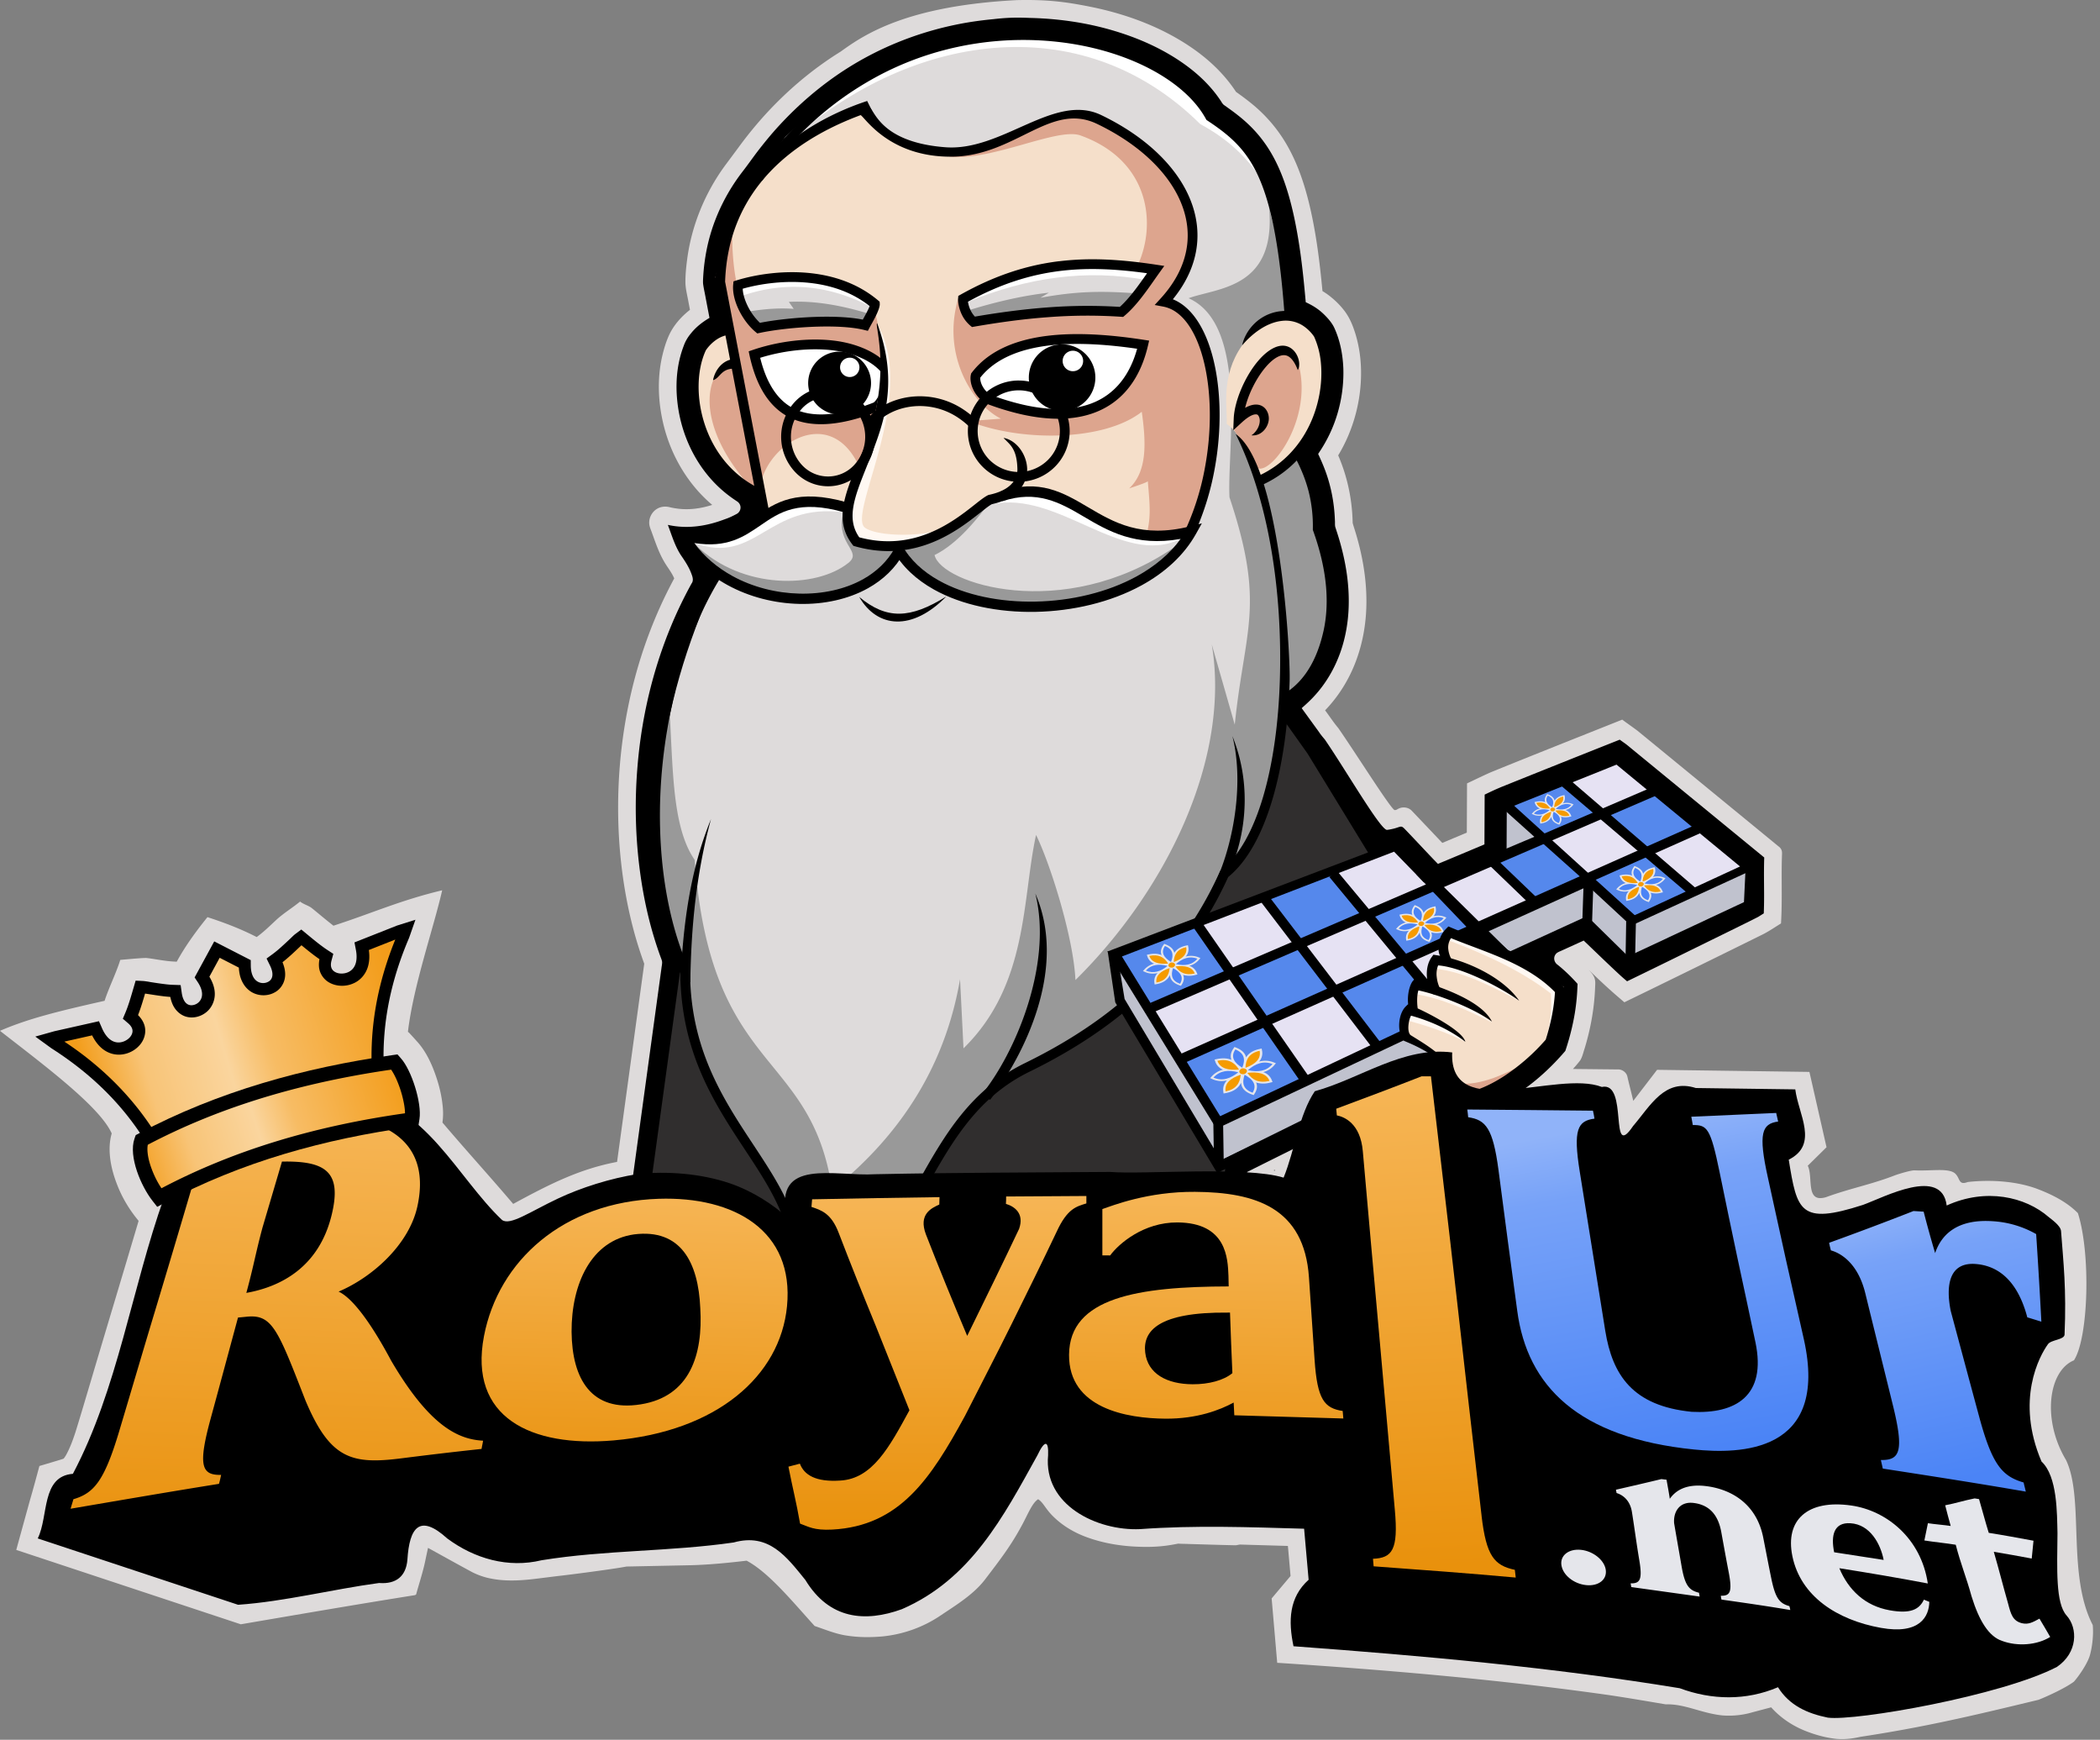 <svg viewBox="20 0 2376 1968" version="1.1" id="svg125" xmlns:xlink="http://www.w3.org/1999/xlink" xmlns="http://www.w3.org/2000/svg"><rect x="20" y="0" width="2376" height="1968" fill="#808080" stroke="none"/><defs id="defs19"><linearGradient id="linearGradient67"><stop style="stop-color:#f4a32a;stop-opacity:1" offset="0" id="stop63"/><stop style="stop-color:#f8c477;stop-opacity:1" offset=".184" id="stop64"/><stop style="stop-color:#fad59e;stop-opacity:1" offset=".437" id="stop65"/><stop style="stop-color:#f7bc64;stop-opacity:1" offset=".578" id="stop66"/><stop style="stop-color:#f39d1b;stop-opacity:1" offset="1" id="stop67"/></linearGradient><linearGradient id="linearGradient62"><stop style="stop-color:#f6b555;stop-opacity:1" offset="0" id="stop61"/><stop style="stop-color:#e9910c;stop-opacity:1" offset="1" id="stop62"/></linearGradient><linearGradient id="linearGradient18"><stop style="stop-color:#f39d1b;stop-opacity:1" offset="0" id="stop14"/><stop style="stop-color:#f8c477;stop-opacity:1" offset=".184" id="stop15"/><stop style="stop-color:#fad59e;stop-opacity:1" offset=".437" id="stop16"/><stop style="stop-color:#f7bc64;stop-opacity:1" offset=".578" id="stop17"/><stop style="stop-color:#f39d1b;stop-opacity:1" offset="1" id="stop18"/></linearGradient><linearGradient id="linearGradient13"><stop style="stop-color:#90b3f9;stop-opacity:1" offset="0" id="stop10"/><stop style="stop-color:#77a2f8;stop-opacity:1" offset=".193" id="stop12"/><stop style="stop-color:#4b84f6;stop-opacity:1" offset="1" id="stop13"/></linearGradient><linearGradient id="linearGradient58"><stop style="stop-color:#e9910c;stop-opacity:1" offset="0" id="stop54"/><stop style="stop-color:#f8c477;stop-opacity:1" offset=".184" id="stop55"/><stop style="stop-color:#fad59e;stop-opacity:1" offset=".437" id="stop56"/><stop style="stop-color:#f7bc64;stop-opacity:1" offset=".578" id="stop57"/><stop style="stop-color:#e9910c;stop-opacity:1" offset="1" id="stop58"/></linearGradient><linearGradient id="linearGradient53"><stop style="stop-color:#f59300;stop-opacity:1" offset="0" id="stop49"/><stop style="stop-color:#ffb342;stop-opacity:1" offset=".184" id="stop50"/><stop style="stop-color:#ffbe5c;stop-opacity:1" offset=".437" id="stop51"/><stop style="stop-color:#ffb342;stop-opacity:1" offset=".578" id="stop52"/><stop style="stop-color:#f59300;stop-opacity:1" offset="1" id="stop53"/></linearGradient><linearGradient id="linearGradient48"><stop style="stop-color:#f58b00;stop-opacity:1" offset="0" id="stop44"/><stop style="stop-color:#ffad42;stop-opacity:1" offset=".184" id="stop45"/><stop style="stop-color:#ffc880;stop-opacity:1" offset=".437" id="stop46"/><stop style="stop-color:#ffae42;stop-opacity:1" offset=".578" id="stop47"/><stop style="stop-color:#f58b00;stop-opacity:1" offset="1" id="stop48"/></linearGradient><linearGradient id="linearGradient43"><stop style="stop-color:#e89f0d;stop-opacity:1" offset="0" id="stop39"/><stop style="stop-color:#f5bc4c;stop-opacity:1" offset=".184" id="stop40"/><stop style="stop-color:#f7d897;stop-opacity:1" offset=".437" id="stop41"/><stop style="stop-color:#f4bc4d;stop-opacity:1" offset=".578" id="stop42"/><stop style="stop-color:#e8a00d;stop-opacity:1" offset="1" id="stop43"/></linearGradient><linearGradient id="linearGradient38"><stop style="stop-color:#e89f0d;stop-opacity:1" offset="0" id="stop34"/><stop style="stop-color:#f5bc4c;stop-opacity:1" offset=".26" id="stop35"/><stop style="stop-color:#f7d897;stop-opacity:1" offset=".437" id="stop36"/><stop style="stop-color:#f4bc4d;stop-opacity:1" offset=".578" id="stop37"/><stop style="stop-color:#e8a00d;stop-opacity:1" offset="1" id="stop38"/></linearGradient><linearGradient id="linearGradient33"><stop style="stop-color:#90b3f9;stop-opacity:1" offset="0" id="stop31"/><stop style="stop-color:#77a2f8;stop-opacity:1" offset=".193" id="stop32"/><stop style="stop-color:#4b84f6;stop-opacity:1" offset="1" id="stop33"/></linearGradient><linearGradient id="linearGradient25"><stop style="stop-color:#f59b00;stop-opacity:1" offset="0" id="stop21"/><stop style="stop-color:#ffcd75;stop-opacity:1" offset=".26" id="stop22"/><stop style="stop-color:#ffda99;stop-opacity:1" offset=".437" id="stop23"/><stop style="stop-color:#ffba42;stop-opacity:1" offset=".667" id="stop24"/><stop style="stop-color:#f59b00;stop-opacity:1" offset="1" id="stop25"/></linearGradient><linearGradient id="linearGradient138"><stop style="stop-color:#8a9cff;stop-opacity:1" offset="0" id="stop139"/><stop style="stop-color:#7088ff;stop-opacity:1" offset=".193" id="stop141"/><stop style="stop-color:#4261ff;stop-opacity:1" offset="1" id="stop140"/></linearGradient><linearGradient id="linearGradient132"><stop style="stop-color:#e89f0d;stop-opacity:1" offset="0" id="stop132"/><stop style="stop-color:#f8ce7c;stop-opacity:1" offset=".26" id="stop136"/><stop style="stop-color:#f9db9f;stop-opacity:1" offset=".437" id="stop135"/><stop style="stop-color:#f4bc4d;stop-opacity:1" offset=".578" id="stop137"/><stop style="stop-color:#e8a00d;stop-opacity:1" offset="1" id="stop133"/></linearGradient><linearGradient id="linearGradient127"><stop style="stop-color:#f6b555;stop-opacity:1" offset=".214" id="stop138"/><stop style="stop-color:#e9910c;stop-opacity:1" offset="1" id="stop127"/></linearGradient><linearGradient id="linear-gradient" x1="2210.74" y1="1646.05" x2="2210.88" y2="1268.76" gradientUnits="userSpaceOnUse"><stop offset="0" stop-color="#248af0" id="stop1"/><stop offset="1" stop-color="#d6eafe" id="stop2"/></linearGradient><linearGradient id="linear-gradient-2" x1="1873.97" y1="1645.92" x2="1874.11" y2="1268.63" xlink:href="#linear-gradient"/><linearGradient id="linear-gradient-3" x1="1619.93" y1="1251.33" x2="1646.87" y2="1724.82" gradientUnits="userSpaceOnUse"><stop offset="0" stop-color="#af742c" id="stop3"/><stop offset=".44" stop-color="#eac143" id="stop4"/><stop offset="1" stop-color="#b17832" id="stop5"/></linearGradient><linearGradient id="linear-gradient-4" x1="1372.86" y1="1265.38" x2="1399.8" y2="1738.88" xlink:href="#linear-gradient-3"/><linearGradient id="linear-gradient-5" x1="1062.61" y1="1283.03" x2="1089.54" y2="1756.53" xlink:href="#linear-gradient-3"/><linearGradient id="linear-gradient-6" x1="727.47" y1="1302.1" x2="754.4" y2="1775.59" xlink:href="#linear-gradient-3"/><linearGradient id="linear-gradient-7" x1="325.24" y1="1324.98" x2="352.18" y2="1798.47" xlink:href="#linear-gradient-3"/><linearGradient id="linear-gradient-8" x1="178.33" y1="1203.97" x2="371.45" y2="1137.09" gradientUnits="userSpaceOnUse"><stop offset="0" stop-color="#e09603" id="stop6"/><stop offset=".57" stop-color="#fbdfa8" id="stop7"/><stop offset="1" stop-color="#e09603" id="stop8"/></linearGradient><linearGradient id="linear-gradient-9" x1="269.923" y1="1073.439" x2="343.94" y2="1309.004" gradientUnits="userSpaceOnUse"><stop offset="0" stop-color="#e09603" id="stop9" style="stop-color:#f7c96e;stop-opacity:1"/><stop offset="1" stop-color="#e09603" id="stop11" style="stop-color:#d9940d;stop-opacity:1"/></linearGradient><linearGradient xlink:href="#linearGradient62" id="linearGradient128" x1="1628.043" y1="1225.672" x2="1655.263" y2="1770.592" gradientUnits="userSpaceOnUse" gradientTransform="translate(-20.545 2.086)"/><linearGradient xlink:href="#linearGradient67" id="linearGradient131" x1="323.09" y1="1306.202" x2="620.477" y2="1211.861" gradientUnits="userSpaceOnUse" gradientTransform="matrix(.996 0 0 .996 -137.749 22.957)"/><linearGradient xlink:href="#linearGradient18" id="linearGradient133" x1="133.221" y1="1198.614" x2="480.163" y2="1095.733" gradientUnits="userSpaceOnUse" gradientTransform="translate(-20.545 2.086)"/><linearGradient xlink:href="#linearGradient33" id="linearGradient140" x1="2192.924" y1="1354.676" x2="2266.612" y2="1670.081" gradientUnits="userSpaceOnUse" gradientTransform="translate(-20.545 2.086)"/><linearGradient xlink:href="#linearGradient13" id="linearGradient31" gradientUnits="userSpaceOnUse" gradientTransform="translate(-20.545 2.086)" x1="2003.772" y1="1243.953" x2="2072.846" y2="1619.333"/><linearGradient xlink:href="#linearGradient62" id="linearGradient57" gradientUnits="userSpaceOnUse" gradientTransform="translate(-20.545 2.086)" x1="794.896" y1="1348.194" x2="783.609" y2="1697.079"/><linearGradient xlink:href="#linearGradient62" id="linearGradient59" gradientUnits="userSpaceOnUse" gradientTransform="translate(-20.545 2.086)" x1="427.331" y1="1260.679" x2="405.543" y2="1760.09"/><linearGradient xlink:href="#linearGradient62" id="linearGradient60" gradientUnits="userSpaceOnUse" gradientTransform="translate(-20.545 2.086)" x1="1046.94" y1="1351.695" x2="1046.156" y2="1732.085"/><linearGradient xlink:href="#linearGradient62" id="linearGradient61" gradientUnits="userSpaceOnUse" gradientTransform="translate(-20.545 2.086)" x1="1407.504" y1="1348.194" x2="1399.718" y2="1721.583"/><clipPath id="clip-path" transform="translate(-801.89 -183.03)"><path class="cls-1" d="M3077.26 1570.71c-40.63-2.86-58.49 15.44-65.35 36-4.65-15.58-9-31.23-13-46.89-3.91-.21-7.83-.48-11.5-.69q-46.5 18.21-93.72 35.29l.24.91c8.56 2.37 29.95 11.92 38.91 48.49 10.37 42.33 20.9 84.68 31.32 127.05 5.34 21.71 7.55 36.08 6.77 45.44 1.24 19.24-5.15 24.3-18.59 24.45l.32 1.39c52.91 8.21 106.06 16.42 159.69 25.7-.13-.55-.25-1.11-.37-1.67-24.23-7-35.52-19.84-50.17-73.93-10.8-39.9-22.63-79.74-32.3-120.06a85.18 85.18 0 0 1-2.6-25.06c-1.3-21.73 6.93-38.53 31.47-36.36 35.73 3.16 50.91 34.24 57.76 60.31 5.47 1.63 10.47 3.19 15.46 4.75q-2.4-45.08-5.43-90.64a113 113 0 0 0-48.94-14.53" id="path11"/></clipPath><clipPath id="clip-path-2" transform="translate(-801.89 -183.03)"><path class="cls-1" d="M2822.75 1733.3c2 45.25-28 62-78.32 57-67-6.66-97.63-45.7-105.73-95.45q-7.3-45-14.44-90.08-7.14-44.94-14.44-90.08c-2.62-16.35-3.74-28.26-3.29-36.94-.94-22.54 5.08-29 18.44-31.12l-.22-.91c-46.92-.56-94.08-.91-141.24-1.32v.41c20.07 2.87 28 12.7 34.27 59.33 3.56 26.68 7 53.41 10.52 80 3.52 26.59 7.19 53.3 10.77 79.94 11.34 84.34 68.31 143.33 200.19 156.6 43.9 4.42 126.53 4.88 129.06-79.3a197.55 197.55 0 0 0-5-37c-6.78-30.41-13.7-60.81-20.55-91.2-6.85-30.39-13.28-60.9-20.07-91.33-4.76-21.36-6.73-35.59-6-45.1-1.07-18.8 4.35-24.71 15.73-26.73l-.38-1.69-91.95-1.33.17 1c19.82 3.14 28.87 13.76 39.15 63.8 6.61 32.14 13.23 64.41 20.07 96.43 6.84 32.02 13.87 64.24 20.56 96.3a115 115 0 0 1 2.7 28.7" id="path12"/></clipPath><clipPath id="clip-path-3" transform="translate(-801.89 -183.03)"><path class="cls-1" d="M2498.72 1903.69q-14.4-124.2-28.39-248.43c-9.3-82.83-19.34-165.62-28.88-248.5h-10.52c-31.3 12.24-63.07 24.21-95.08 36.1 8.46 1.88 25.87 9.64 28.51 40.36 5.83 67.65 12.12 135.28 18.11 202.86 5.99 67.58 12 135.3 18.11 202.8a210 210 0 0 1 1.06 25.08c.84 30.59-6.8 37.62-25.06 38.54v.25c53.28 3.89 106.32 7.78 159.84 12.63v-.33c-23.25-5-32.36-15.37-37.69-61.36" id="path13"/></clipPath><clipPath id="clip-path-4" transform="translate(-801.89 -183.03)"><path class="cls-1" d="M2118.12 1710.46c-2.56-24.09 15.19-45.47 93.53-44.71h2.45c.73 22.85 1.71 45.7 2.69 68.48l-.34.28.34 8c-9.79 8.17-26.68 12.65-45 12.57-28.88-.12-50.78-11.68-53.6-35.92a37.6 37.6 0 0 1 0-8.74m191.67 17.06q-3.16-46.65-6.37-93.43c-5.43-78.42-60-96.18-129-96.65-53.35-.36-93.24 15.59-104.74 19.5v44c2.93 0 5.87 0 8.81.07 9.79-13.35 37.93-37.55 76.11-37.32 56 .33 56.94 41 57.75 60.38q.26 6 .25 12h-.12q.12 4.15.12 8.31c-100.66.21-177.24 12.07-180.5 73.71 3 56.59 66.41 67.3 109 67.59 35.73.25 61.67-9.85 77.09-18.23.24 4.82.49 9.64.73 14.39 40.63 1.18 81.75 2.43 122.63 3.61v-.19c-20.82-3.05-28.8-12.77-31.83-57.7z" id="path14"/></clipPath><clipPath id="clip-path-5" transform="translate(-801.89 -183.03)"><path class="cls-1" d="M1960.8 1542.68v.15c8.67 2.67 19.32 9.6 16.43 22.88.93 3.74.59 8.24-1.74 13.59-17.86 40.88-38.91 80.64-58.74 121.11-16.15-38.3-32-76.39-46.74-114.89-2.61-6.8-3.11-12.18-2.29-16.49-2.62-16.3 9.6-21.93 17.46-25.51v-.06c-47.88.69-95.77 1.39-143.9 2.44v.52c10.79 3.68 21.74 7.22 30.14 29.18 13.45 35.16 27.54 70.21 41.85 105 14.31 34.79 29.86 69.33 45.52 103.78.73 0 1-.07 1.71-.07-1 1.83-2 3.65-3 5.47l1.32 2.91c.73 0 1-.07 1.71-.07-22.76 41.79-53.11 82.45-89.57 84.35-34.76 1.8-45.76-17.89-50.66-30.68-4.16 1.12-8.33 2.18-12.5 3.24 2 22.67 4.2 45.38 6.39 68 9.3 3.29 23.72 5.91 44.54 4.82 76.59-4 117.67-68.6 155.64-139.83 18.32-34.37 35.67-69.37 52.87-104.12 17.07-34.5 34.48-69.15 50.65-103.78 12.46-26.66 22.52-28.79 33.78-32.35v-.08c-30.35.21-60.45.42-90.8.56" id="path15"/></clipPath><clipPath id="clip-path-6" transform="translate(-801.89 -183.03)"><path class="cls-1" d="M1469.18 1690.29v-2.88c-.37-53.81 22-103.63 70.73-110.13 52.81-7 72.22 31.75 74.89 83.51.27 5.34.37 10.62.26 15.82 1 49.61-14.67 92.73-67.56 101.22-55.81 9-78-28.44-78.32-82.11v-5.43m98.59-145c-108.18 3.55-181.42 70.36-197.74 155.35a147 147 0 0 0-2.64 22.67c2.51 68.73 67.24 94.11 149.23 87 116.91-10.18 188.64-72.87 196.27-151.78.32-3.27.51-6.47.61-9.61-2.33-72.99-66.5-106.18-145.73-103.58z" id="path16"/></clipPath><clipPath id="clip-path-7" transform="translate(-801.89 -183.03)"><path class="cls-1" d="M1142.67 1484.06c41.6-.87 60.31 15.41 58.52 49q.78 13.43-3.7 31.32c-14.44 58.07-61.92 92-101.32 99l2.42-8.78c-.81.17-1.62.32-2.42.47q11.76-42.68 23.25-85.47c7.71-28.48 15.67-57.09 23.25-85.6M1265 1728.43c-21.08-37.11-42.1-70.09-59.47-78.13 2.52-1.06 5-2.22 7.58-3.46a37 37 0 0 0-7.58-4.85c38.18-16.15 79.56-53.09 89.08-96.09a122.85 122.85 0 0 0 2.9-21.21c-2.22-49.56-45.38-75.55-126.49-74.18-44.78.75-89.08 1.61-133.38 2.44-.26 1-.53 1.94-.82 2.9 9.36 2.09 13.92 7.58 12.75 23 1 10.3-2.32 27.36-10.7 55.76q-20.24 68.54-40.87 137.1c-13.84 45.74-27.19 91.48-40.87 137.11-16.91 56.39-28.63 69.53-51.64 76.38-.18.67-.37 1.34-.56 2 55.17-9.42 110.33-18.91 165.26-27.71.18-.6.35-1.21.51-1.81-13.32-.16-19.57-5-18.26-23.16-.91-9.65 1.84-25.08 8.45-49.24 10.37-37.93 20.56-75.9 30.84-113.91 3.43-.28 6.61-.62 10.52-1 28.39-2.64 33.78 15.62 65.83 94.9 26.93 66.58 52.13 72.52 108.66 65.34 30.35-3.86 60.45-7.41 90.55-10.62.06-.36.12-.73.19-1.09-26.17-1.9-59.48-14.9-102.48-90.47Z" id="path17"/></clipPath><clipPath id="clip-path-8" transform="translate(-801.89 -183.03)"><path class="cls-1" d="m1124.78 1438-.66.15-.62.25v-.11L996 1466.5c-28.63-46-66.25-81-109.75-108.71l42-9.43c20.82 48 76.18 7.73 46-18 3.58-8.6 9.55-29.11 9.55-29.11 1.92.1 23 4 33.87 4.35 6.15 43.43 63.2 19.27 37.38-19.44l13.74-25.23.47-.86.87.44 25.57 13.12c.47 46.52 61.21 34.36 41.84-5 8.8-6.43 24-21.51 25.54-22.67 0 0 16.47 13.58 24.28 18.68-10.47 38.31 58 40.44 48.13-11l40-15.83c-20.32 47.43-31.72 97.51-29.47 151.64l-121.19 48.44z" id="path18"/></clipPath><clipPath id="clip-path-9" transform="translate(-801.89 -183.03)"><path class="cls-1" d="M984.6 1472.43c88-46.65 183.46-73.19 283.44-87.4 9.57 10.59 21 44.77 18.55 60.16-98.39 13.59-193.71 39.39-283.44 87.4-11.15-14.26-24-44.45-18.55-60.16" id="path19"/></clipPath><style id="style19">.cls-1{fill:none;clip-rule:evenodd}.cls-2{fill:#fff}.cls-10,.cls-11,.cls-12,.cls-13,.cls-14,.cls-2,.cls-3,.cls-4,.cls-5,.cls-6,.cls-9{fill-rule:evenodd}.cls-4{fill:#302e2e}.cls-5{fill:#dedbdb}.cls-6{fill:#999}.cls-9{fill:#f5dfca}.cls-10{fill:#fff8f2}.cls-11{fill:#dda58e}.cls-12{fill:#000cf1}.cls-13{fill:#e61211}.cls-14{fill:#1d45f2}</style></defs><path id="path252" style="display:inline;fill:#dedbdb;fill-opacity:1" class="cls-3" d="M971.3 58.28c-26.444 16.368-50.83 36.002-72.765 58.032-15.448 15.506-29.629 32.256-42.564 49.907-5.32 7.207-10.681 14.382-16.027 21.57-22.525 30.99-37.493 67.557-42.474 105.583-1.186 8.895-2.055 17.86-1.963 26.842.256 7.135 2.175 14.056 3.381 21.06.579 3.07 1.163 6.14 1.747 9.209-10.15 7.934-18.968 17.934-24.176 29.812-3.3 7.508-5.55 15.432-7.41 23.405-5.444 24.63-4.455 50.424 1.237 74.916 7.634 32.794 24.538 63.605 49.101 86.762 2.1 1.974 4.251 3.893 6.45 5.757-6.435 2.055-13.05 3.57-19.767 4.326-.48.052-1.15.125-1.677.169-9.199.897-18.533.132-27.5-2.082-4.572-.974-9.562-.43-13.573 2.073-6 3.617-9.628 10.902-8.613 17.874.464 3.368 2.036 6.413 3.077 9.612 3.967 10.968 7.718 22.12 13.65 32.226 3.29 5.725 7.515 10.88 10.423 16.83.351.7.674 1.415.981 2.136-24.319 44.955-41.6 93.628-51.841 143.677-10.075 49.256-13.579 99.835-10.618 150.018 2.16 35.786 7.653 71.41 17.015 106.032a452.065 452.065 0 0 0 11.509 36.129l-30.745 224.183c-42.193 7.966-75.828 24.87-117.52 47.53-27.386-32.237-52.654-59.817-80.04-92.055.978-6.914.91-13.98-.002-20.876-1.58-14.107-5.594-27.85-10.852-41-4.387-10.701-9.965-21.073-17.774-29.687a622.73 622.73 0 0 0-8.949-9.83c-.46-.444-.955-.849-1.482-1.21 6.175-52.42 29.292-118.131 38.744-160.113-47.545 11.4-78.003 25.452-122.99 40.052-8.215-6.364-16.122-13.11-24.188-19.657-3.882-3.19-9.685-4.46-13.567-7.65-8.937 7.277-16.621 11.787-25.372 19.296-7.755 7.12-15.187 14.659-23.74 20.845-19.628-10.07-38.616-16.937-55.684-22.528-10.499 12.973-24.238 31.04-34.771 50.393-3.46-.106-7.09-.372-10.42-.748-1.496-.175-2.99-.371-4.481-.588-6.355-.86-12.657-2.093-19.03-2.807-2.97-.276-15.959.835-29.97 2.122-4.511 14.699-13.017 31.632-17.72 46.273-50.56 11.37-86.34 20.029-118.35 33.959 50.063 39.023 112.993 85.828 126.395 116.094-2.403 8.323-2.813 17.107-1.995 25.699 1.209 12.833 5.09 25.273 10.101 37.1 5.336 12.354 12.434 23.93 20.941 34.355l1.372 1.75c-17.712 59.906-35.85 119.702-53.578 179.61-5.853 19.656-11.628 39.31-17.696 58.889-2.988 9.118-6.238 18.222-10.926 26.624-.826 1.34-1.64 2.753-2.73 3.883-3.33 1.15-6.73 2.128-10.092 3.14-5.738 1.708-11.475 3.417-17.212 5.127-3.431 12.775-6.864 25.55-10.569 38.25-5.237 18.886-10.404 37.792-15.622 56.684 84.687 28.043 169.374 56.088 254.062 84.129 65.084-11.11 130.144-22.327 195.344-32.711 1.03-.094 2.042-.33 2.921-.901.481-1.223.741-2.62 1.145-3.91 3.443-12.18 7.402-24.27 9.797-36.74l2.615-12.187c16.677 9.194 33.31 18.47 50.067 27.514 6.656 3.318 13.73 5.828 21.05 7.19 15.174 3.062 30.808 2.476 46.113.798 11.687-1.3 23.353-2.944 35.006-4.248 25.073-3.005 63.218-8.26 72.305-10.142l72.74-1.48c22.062-.557 45.585-3.031 63.2-5.145 25.068 13.358 51.517 45.883 76.955 73.898 12.013 4.01 23.906 9.096 36.573 10.88 13.255 2.08 26.767 2.088 40.11.918 23.49-2.32 46.402-10.507 65.935-23.782 17.865-12 37.451-23.858 50.407-40.95 17.246-22.638 29.604-38.44 42.844-63.552 5.794-11.016 10.634-22.98 16.994-26.927 6.016 3.813 8.175 10.919 17.326 19.748 11.503 11.296 25.905 19.368 41.155 24.417 18.745 6.408 38.565 9.26 58.329 9.677 10.541.272 21.12-.174 31.546-1.818 3.424-.495 6.825-1.186 10.22-1.813 3.82.352 7.661.208 11.487.423 17.648.503 35.294 1.083 52.944 1.46 2.26.023 4.403-1.046 6.672-.785l52.907 1.535 3.006 33.994-21.383 25.375c2.095 24.272 4.185 48.543 6.278 72.815 125.276 8.197 250.25 18.85 374.591 36.42 21.73 3.21 43.377 6.95 65.036 10.6 21.306-.757 40.404 10.064 63.963 12.504 11.52.875 23.207-.278 34.285-3.584l21-5.558c11.476 12.866 26.45 22.392 42.642 28.167 10.078 3.705 20.569 6.395 31.258 7.524 9.039.81 18.15-.262 26.962-2.3 74.197-11.272 128.714-24.316 201.647-41.912 11.655-4.6 31.12-13.79 40.052-20.526 5.61-6.247 16.146-21.528 18.36-30.971 2.339-8.66 4.022-22.244 2.914-33.11-29.471-57.093-9.224-143.111-30.265-186.742-27.329-45.615-19.883-100.72 9.04-112.68 16.614-25.868 19.046-121.02 4.441-166.468-12.634-12.87-29.825-21.235-44.88-27.012-23.983-9.29-54.146-11.087-79.73-8.205-11.536 4.49-8.064-5.712-15.68-10.677-8.516-5.094-26.83-1.62-44.705-2.525-4.579.05-17.696 4.045-21.875 5.593-26.984 10.478-50.755 14.747-77.939 24.695-24.072 7.267-14.27-22.34-20.828-35.503l21.24-20.935-19.357-85.211-172.352-2.352c-8.985 11.709-17.973 23.415-26.96 35.123-2.088-9.093-4.53-18.101-6.597-27.2-.887-4.73-5.451-8.234-10.178-8.383-5.437.05-10.88-.097-16.319-.128-11.713-.132-23.426-.25-35.14-.37 2.849-3.152 5.669-6.346 8.222-9.741 2.547-4.137 3.458-8.975 5.01-13.516 6.863-22.542 11.028-45.942 11.854-69.505.206-3.463.472-7.066-.814-10.372-1.32-3.586-4.035-6.393-6.6-9.13 11.413 10.959 22.898 21.856 34.977 32.083l5.514 4.745c52.46-25.475 104.808-51.173 157.086-77.02 6.978-3.62 13.484-8.051 20.154-12.193 1.564-25.131.26-50.32 1.041-75.47.014-2.157.36-4.36-.135-6.483-.537-2.2-2.016-4.064-3.871-5.317-30.389-24.994-60.848-49.904-91.267-74.862-22.72-18.62-45.435-37.245-68.17-55.846-5.666-4.284-11.56-8.253-17.223-12.542-49.444 19.728-98.952 39.29-148.261 59.349-9.215 4.049-18.248 8.49-27.354 12.774l-.246 55.698c-9.24 3.878-18.481 7.753-27.727 11.619-11.662-12.29-23.299-24.604-35.002-36.85-3.858-3.584-9.97-4.246-14.612-1.852-1.397.533-1.602 1.407-4.19 1.6-3.563.213-42.495-61.962-63.893-92.834-5.143-6.017-9.43-12.691-14.173-19.014-.152-.42-1.021-.885-.499-1.258 15.169-15.81 26.93-34.811 34.604-55.32 8.328-22.042 12.076-45.69 11.894-69.216-.13-27.485-5.363-54.763-13.678-80.9-.636-2.085-1.367-4.205-1.881-6.363-.47-25.037-5.458-50.024-15.034-73.182a148.309 148.309 0 0 0-1.345-3.175c15.875-26.278 24.779-56.681 25.784-87.355.657-19.91-2.08-40.077-9.248-58.724-2.575-6.68-5.923-13.113-10.443-18.692-5.185-6.568-11.352-12.338-18.09-17.285a82.62 82.62 0 0 0-5.786-3.787c-3.21-33.943-7.39-67.913-15.605-101.053-5.709-22.898-13.538-45.478-25.587-65.864-10.497-17.833-24.392-33.627-40.61-46.468-5.195-4.185-10.595-8.107-16.02-11.988-9.95-15.177-22.545-28.522-36.654-39.894-14.324-11.55-30.114-21.21-46.61-29.323-26.006-12.73-53.834-21.522-82.197-27.18-27.013-5.334-47.298-8.13-82.103-7.396C1045.715 6.47 997.551 39.32 971.3 58.28Zm490.974 1264.867c.058.416.644 1.48.03 1.44-.36-.3-1.668-.425-.861-.943.256-.133.542-.923.831-.497z"/><path id="path166" style="display:inline" class="cls-3" d="M1143.863 21.679a424.097 424.097 0 0 0-23.11 2.806 370.467 370.467 0 0 0-25.811 4.849c-11.399 2.542-22.668 5.65-33.78 9.24-17.742 5.768-35.227 12.923-51.95 21.356a361.116 361.116 0 0 0-33.145 18.965c-27.039 17.478-51.706 38.539-73.586 62.138a313.723 313.723 0 0 0-7.156 7.93c-5.83 6.678-11.436 13.6-16.852 20.553-6.275 8.132-12.188 16.709-18.554 24.889a218.758 218.758 0 0 0-27.966 47.832c-.59 1.427-1.276 3.06-1.87 4.58a205.15 205.15 0 0 0-5.996 17.272c-3.264 10.893-5.533 22.068-7.016 33.337a225.69 225.69 0 0 0-1.525 17.004c-.12 2.674-.299 5.332.155 8.02.73 4.945 1.894 9.752 2.753 14.698 1.418 7.477 2.845 14.952 4.279 22.427-7.771 4.604-15.083 10.194-20.754 17.28-3.576 4.22-6.516 9.012-8.348 14.246a119.527 119.527 0 0 0-3.798 11.648c-2.58 9.578-3.951 19.463-4.302 29.37a150.942 150.942 0 0 0 .128 13.52c.14 2.5.323 4.85.56 7.283a167.732 167.732 0 0 0 2.271 15.422c.269 1.33.59 2.893.91 4.305a162.016 162.016 0 0 0 7.592 24.54 170.03 170.03 0 0 0 2.172 5.166 156.169 156.169 0 0 0 10.436 19.743 212.74 212.74 0 0 0 2.194 3.405c8.836 13.334 19.84 25.253 32.593 34.926 3.172 2.434 6.48 4.684 9.807 6.895 2.438 1.64 3.974 4.597 3.622 7.55-.232 2.84-2.074 5.423-4.632 6.656-3.833 2.02-7.72 3.975-11.83 5.379-8.186 2.92-34.638 13.756-65.72 6.838 4.911 13.103 7.973 23.806 14.801 34.344 5.534 7.949 9.497 14.372 11.98 21.316 1.541 3.956 2.327 7.602.035 10.642-8.853 16.105-16.855 32.68-23.831 49.685a494.64 494.64 0 0 0-8.855 23.133 503.625 503.625 0 0 0-5.89 17.618 525.034 525.034 0 0 0-8.343 29.622 536.425 536.425 0 0 0-10.651 54.683c-1.739 12.198-3.025 24.446-3.959 36.77a593.835 593.835 0 0 0-1.103 18.618 562.624 562.624 0 0 0-.326 37.126c.144 6.166.411 12.513.776 18.687.3 5.167.697 10.444 1.146 15.66.55 6.12 1.197 12.41 1.96 18.536 3.306 26.882 8.596 53.55 16.423 79.49 2.381 7.895 5.008 15.823 7.882 23.595.732 1.925 1.592 3.887 1.46 5.997-.081 2.046-.556 4.053-.768 6.088l-42.426 309.49c58.526 5.442 117.051 10.88 175.577 16.323.427 12.9-.454 25.888-3.304 38.495-2.28 10.017-5.407 19.814-8.167 29.703-.504 1.758-1.218 3.669-.467 5.466.83 2.433 3.22 4.473 5.893 4.2 1.335-.04 2.65-.296 3.95-.58.335-.077 1.044-.24 1.53-.358 4.073-.94 8.176-1.748 12.254-2.666 6.055-1.327 12.011-2.686 18.015-4.291 6.107-1.647 12.248-3.587 18.396-5.366 3.916-1.155 7.832-2.312 11.747-3.47-40.322 69.21-80.65 138.418-120.974 207.627 14.38 2.327 28.836 4.568 43.428 5.29 31.131 1.445 62.327.038 93.452-1.546 28.329-1.43 56.697-3.33 85.079-4.182 26.426-29.276 54.561-56.941 82.846-84.405 39.393-38.052 79.838-75.031 121.616-110.455 25.645-21.618 51.852-42.618 79.335-61.867 14.254-9.894 28.907-19.29 44.396-27.146 7.755-3.881 15.885-7.074 24.338-9.06 3.12-.808 6.258-1.547 9.383-2.336 2.553-22.815 4.806-45.6 6.705-68.48 24.1-12.053 48.248-24.008 72.369-36.02 9.926 8.287 20.156 16.476 31.92 22.023 3.551 1.6 7.178 3.053 10.884 4.258 2.546.946 5.31 1.123 7.99.76 1.38-.17 2.535-.388 3.893-.684 7.777-1.702 15.595-3.96 23.164-6.631 13.496-4.736 26.59-10.52 39.569-16.58 20.793-9.796 40.939-20.882 61.316-31.494 3.193-1.287 6.646-1.681 9.914-2.728a129.15 129.15 0 0 0 7.737-2.438c2.1-.745 4.369-1.585 6.495-2.467 14.728-5.992 28.378-14.366 41.132-23.806a253.603 253.603 0 0 0 18.927-15.561c7.434-6.734 14.648-14.062 21.36-21.661 1.137-1.326 2.34-2.617 3.422-3.977a290.878 290.878 0 0 0 3.955-12.72c2.79-9.834 5.139-19.98 6.808-30.134a246.005 246.005 0 0 0 2.131-17.031c.108-1.383.257-3.002.347-4.48.266-3.721.414-7.58.606-11.376a188.5 188.5 0 0 0-15.533-15.666 160.108 160.108 0 0 0-6.93-5.88c-2-1.37-3.505-3.497-3.869-5.92-.563-3.09.97-6.368 3.64-7.996 1.74-1.073 3.702-1.72 5.53-2.628l24.086-10.94c13.92 13.28 27.69 26.718 41.83 39.767 2.376 2.152 4.83 4.217 7.256 6.312 41.007-19.854 81.854-40.035 122.752-60.11 8.558-4.227 17.147-8.397 25.629-12.773 2.526-1.578 3.752-2.376 6.28-3.954.91-22.773-.266-40.44.518-63.218l-150.775-123.63c-2.605-2.15-5.17-4.358-7.976-6.248l-4.752-3.397a28060.28 28060.28 0 0 0-133.34 53.282 267.431 267.431 0 0 0-9.736 4.24c-3.255 1.515-6.486 3.078-9.733 4.609l-.246 56.344c-17.536 7.37-35.06 14.764-52.635 22.043-12.445-12.74-24.43-25.916-36.814-38.714-6.187-6.691-4.21-1.96-20.698.247-7.122.776-46.6-67.568-70.48-102.287-2.378-2.76-4.697-5.577-6.708-8.62-6.482-8.933-12.963-17.867-19.446-26.8 5.144-4.533 10.207-9.175 14.801-14.273 12.723-13.91 22.355-30.523 28.73-48.233 2.72-7.564 4.888-15.53 6.429-23.494.31-1.55.555-2.965.833-4.553a180.059 180.059 0 0 0 2.115-18.566c.124-2.002.225-4.205.286-6.288.339-11.887-.405-23.793-2.02-35.572-.234-1.623-.494-3.465-.772-5.167-1.909-11.988-4.748-23.983-8.234-35.686-1.323-4.432-2.79-8.807-4.198-13.242-.501-2.308-.178-4.686-.366-7.024-.69-20.946-4.852-41.821-12.736-61.26-1.632-4.065-3.457-8.215-5.33-12.24l-.915-1.976c1.423-2.133 2.806-4.218 4.137-6.352a181.887 181.887 0 0 0 3.312-5.54 158.644 158.644 0 0 0 10.551-22.282 162.163 162.163 0 0 0 3.853-11.401 163.9 163.9 0 0 0 5.547-26.761c.167-1.397.346-3.028.484-4.52.565-6.06.794-12.03.665-18.11-.012-.836-.05-1.818-.079-2.597-.673-15.022-3.542-30.082-9.651-43.88-1.847-4.391-4.696-8.277-7.831-11.833-.417-.456-1.047-1.162-1.56-1.697-3.458-3.674-7.206-7.095-11.4-9.915-3.787-2.63-7.882-4.773-12.05-6.727-1.339-14.943-2.769-29.955-4.637-44.823a698.29 698.29 0 0 0-2.572-18.632c-1.55-10.194-3.35-20.407-5.47-30.543-2.94-13.99-6.583-28.12-11.373-41.72-5.765-16.313-13.33-32.113-23.649-46.058-8.188-11.242-18.124-21.144-29.066-29.704-5.204-4.165-10.678-7.978-16.1-11.845-1.889-1.74-2.908-4.157-4.445-6.176-10.267-15.042-23.586-27.82-38.254-38.53-11.344-8.288-23.667-15.54-36.373-21.697a300.295 300.295 0 0 0-8.2-3.808 298.142 298.142 0 0 0-22.693-8.943c-3.754-1.29-7.678-2.594-11.535-3.775a337.756 337.756 0 0 0-35.637-8.84c-7.048-1.358-14.14-2.475-21.256-3.412-1.646-.2-3.506-.443-5.239-.638a388.36 388.36 0 0 0-19.3-1.74c-5.429-.342-10.917-.596-16.291-.701-16.817-.75-27.736-.18-41.41 1.394z"/><g id="g165" style="display:inline" transform="translate(-20.545 2.086)"><path class="cls-3" d="m806.76 1066.23 296.92 355.65-341.33-31.71z" id="path22"/><path class="cls-4" d="m811.8 1083.8-41.09 299.72 315.83 29.35z" id="path23"/><path class="cls-4" d="m1011.97 939.72 474.57-136.13c43.88 47.14 84.08 113.91 124 182l-196 149.55c1.65 54.37 13.19 112.45 16.43 167.76 1.46 25-4.59 47.73-3.85 72.32-123.63 37.23-266.58 73.357-396.73 62.357-9.526-155.846-8.943-342.057-18.49-497.917" id="path24"/><path class="cls-5" d="M854.11 316.41c6.3-67.4 42.81-120.72 75.69-164.37 154.74-153.33 394.23-146 480.4-22 68.2 37.89 77.36 129.76 89.88 222 3.58 53.14 7.28 107.25 10.86 160.39 11.84 24.79 20.12 51.38 21.86 84.31 31.73 90.76 8 156.27-39.58 194.91-5.84 65.23-25.68 148.14-57.85 183.54-51.59 113.08-145.59 179.67-262.42 249.69-69.41 29.64-118.12 240.76-235.17 246 31.32-141.08-126-220.83-123.5-379.5-50.34-147.37-31.54-288.79 36.45-439.47 1.6-3.53-34.39-44.68-34.39-44.68 4.75-3.69 69-4.73 75.46-12.62q6.62-8 13.67-16c-19.57-87.64-31.71-174.57-51.36-262.2" id="path25"/><path class="cls-2" d="m1188.23 508.97-25.6 59.43c75-16.63 147.81 71.92 213.66 39.11-71-147.13-40-26.59-188.06-98.54m-282.72 69.61q-2.22-9.87-4.31-19.75l48.54-10.66c13.7 10.53 32.58 18.85 46.29 29.38-87.7-12-98.88 60-169.87 34.67 68.42-18.84 52.19-3.09 79.35-33.64" id="path26"/><path class="cls-6" d="M993.88 581.35c46.46-6.3 121.23-10.71 167.68-17-14 19-37.25 48.59-63.63 61.44 7.09 32.17 144.59 76.85 270-8-69.53 112.94-275.52 68.84-310.09 3-40 66.17-166.63 76.56-229.94-6.25 52.55 51 136.5 49.14 172.5 20.15 16.29-13-12.92-20.25-6.54-53.39" id="path27"/><path class="cls-6" d="M1489.77 280.1c4 23.29 7.05 47.58 10.35 71.91 3.58 53.14 7.28 107.25 10.86 160.39 11.84 24.79 20.12 51.38 21.86 84.31 31.73 90.76 8 156.27-39.58 194.9-5.85 65.24-25.68 148.14-57.85 183.55-51.59 113.08-145.59 179.67-262.42 249.69-69.41 29.64-118.12 240.76-235.17 246 31.32-141.08-126-220.83-123.5-379.5-35.38-103.58-46.265-212.274-18.305-316.044 7 72.33 1.205 153.124 30.505 195.274 18.44 244.28 131.76 213.11 155.61 373.48 81.2-65 128.59-144.82 144.63-238.45 1.333 26.06 2.637 52.12 3.91 78.18 73.66-72.14 66.12-168.79 82.1-241.39 15.83 32.07 42.41 115.94 44.55 164.14 103.66-102.4 175.7-251.17 154.26-379.62 8.667 30.227 17.333 60.463 26 90.71 11.27-109.53 35-134.56-5.94-257.14-3-52.67 21.77-195-46.32-225.25 33.41-12.07 99.68-10.86 91.06-103.06a431.476 431.476 0 0 0 13.37 47.92" id="path28"/><path class="cls-2" d="m928 154.49 1.84-2.45c154.74-153.33 394.23-146 480.4-22 29.53 16.41 48 42.94 60.44 75.23-18.61-29.57-41-50.12-72.14-67-136.35-135-332.15-102.69-470.57 24.8z" id="path29"/><path fill="#e3e3e3" fill-rule="evenodd" d="m1618.87 962.36-321.88 117.62 11.65 58.78 113.26 171.67 357.7-169.08-30.09-61.389 86.027-38.817 51.394 42.338 135.962-65.34-1.25-41.005L1864.29 866.84l-123.36 39.82-.148 57.784-77.965 34.587z" id="path30" style="fill:#c0c2ce;fill-opacity:1"/><path class="cls-2" d="m1419.19 1263.71-113.182-185.054 316.502-119.852 42.122 40.136 121.574-53.57-40.25-37.478 123.484-50.257 151.164 118.627-130.815 61.284-52.252-43.005-118.38 53.435 45.07 55.765z" id="path32" style="fill:#e6e2f3;fill-opacity:1"/><path class="cls-9" d="M850.11 311.39c12.42-59 45.29-115.25 91.34-158.31 25.82-13 104.63-37.85 78.37-30.44-.25.07 39 43.92 74.91 45.46 92.34 3.94 131.82-55.34 171.22-41.16 104.5 37.61 160.22 121 94 211 87.25 69 56 212 24.61 262.64-91.57 18.66-151.52-73.61-223-36.22-60.74 40.15-108.77 64.83-151.27 46.34-7.38-8.52-9-23.82-7.92-37.22-31.83-10.3-63.73-18.72-96.86 5.12q-2.36-10.79-4.69-21.58c-71.8-27.43-105.47-155.53-39.12-186.11-3-18.36-8.53-41.13-11.58-59.5" id="path33"/><path class="cls-10" d="M1078.97 609.54a138.78 138.78 0 0 1-19.15 5.39c-15.36 2.1-31.91-.27-49.79-4.56-7.15-8.57-8.74-23.67-7.66-36.91l-1.32-.42c11.23-47.47 57.87-127.77 32.87-206.88 44.77 80-34.84 213.4-14.82 228.59 11.37 8.63 50.67 10.4 75.65 5a70.67 70.67 0 0 1-15.78 9.77" id="path34"/><path class="cls-11" d="M850.11 311.39a282.12 282.12 0 0 1 19.11-58c-1 24.9 1.32 52.52 6.68 73.42 64.2-30.37 110.7-9.71 154 20.14 20.32 85.42-1.66 130.79-14.84 184.51-32.95-83.49-115.35-27.49-115.09 25.2-1.59-.63-3.16-1.33-4.72-2.05-62.76-65.08-63.83-129.68-28.39-148.41 8.65-4.58-3.68-19.22-5.52-28.83l-5.65-3.27a60.17 60.17 0 0 1 6-3.2c-3-18.37-8.53-41.14-11.58-59.51m269.43-143.76c75-6.14 110.75-53.53 146.42-40.69 104.5 37.61 160.22 121 94 211 87.37 71.4 55.15 215.13 24.61 262.64-9.44-11.75-37.57 13.88-47.36 4.68 5.92-22.43 4.35-34.85 2-63-1.09 1.62-17.482 6.871-21.112 8.131 20.225-18.82 19.432-50.601 14.272-86.671-43 33.8-137.81 34-195.55 10.53l36.26-2.72c-32-15.81-67.48-71.68-48.36-135.85 64.07-16.15 137.43-18.29 201.5-34.44 23.3-46.12 17.4-120.59-62.26-149.76-25.66-10.58-99.57 28.73-149.33 23.68a666.196 666.196 0 0 1 5-7.51" id="path35"/><path class="cls-2" d="M1335.46 388.41c-14.09 93.08-170.23 100.48-192.39 38.14 27.67-44.82 106.33-56.69 192.39-38.14m-441.69 13.86c13.13 86.68 105.24 77.9 143.61 50.38 3.63-2.61 3-31.84 4.55-36.12-25.23-35.77-93.36-38.19-148.16-14.26" id="path36"/><path class="cls-9" d="M1428.46 477.51c1.06-18.22-7.37-53.68 17.54-89 25.32-35.2 61.84-45.89 87.16-12.68 36 68.42-19.525 139.94-67.815 166.75-10.79-28.39-21.85-55.828-36.885-65.03" id="path37"/><path class="cls-11" d="M1461.27 523.51c-5.74-17.86-17.236-25.875-24.73-40.115 1.29-40.79 47.39-119.975 73.85-71.295 14.49 60.46-30.15 120.68-46.18 115.65a195.24 195.24 0 0 1-2.94-4.24" id="path38"/><path class="cls-5" d="M1142.83 361.97c-6.78-5.36-11.3-13.53-11.24-27.36 63.92-36.33 135-47.72 214.52-29.32q-17.84 22.47-35.68 45a895.44 895.44 0 0 0-167.6 11.68" id="path39"/><path class="cls-6" d="M1142.83 361.97a27.33 27.33 0 0 1-8.9-12.27c30.33-9.59 63.71-17.5 93.39-20.69l-9.71 5.77c40-7.32 67.88-8 109-5q-8.1 10.22-16.21 20.42a895.44 895.44 0 0 0-167.57 11.77" id="path40" style="display:inline"/><path class="cls-2" d="M1131.65 337.49c0-.94-.06-1.92-.06-2.92 63.92-36.33 135-47.72 214.52-29.32l-7.62 9.6c-68.24-12.87-135.75-3.11-202.69 24.41l-4.15-1.77" id="path41" style="display:inline"/><path class="cls-5" d="M1019.11 367.23c6.78-5.37 11.29-13.54 11.24-27.37-62-31.43-73.68-33.4-155.19-19.87 1.87 25 12 39 26.08 48.15 50.66-3.69 58.72-11.57 117.87-.91" id="path42" style="display:inline"/><path class="cls-6" d="M1019.11 367.23a27.3 27.3 0 0 0 7.69-9.46l-6-5.84c-29.11-8.61-58.31-14-87.74-12.55l5.52 7.92c-19.22-1.36-37.08.56-54.48 3.61a53.59 53.59 0 0 0 17.09 17.23c50.66-3.69 58.72-11.57 117.87-.91" id="path43" style="display:inline"/><path class="cls-2" d="M1030.27 343.17c0-1.07.08-2.17.08-3.31-62-31.43-73.68-33.4-155.19-19.87a86.93 86.93 0 0 0 2 13.57q74.12-26.76 147.26 10.6l5.81-1" id="path44" style="display:inline"/><path d="M1027.39 123.54c-87.89 29.07-162.81 87.65-166.44 193l50.17 262-10.51 4-50.64-264.57-.11-.56v-.65c3.22-102.88 80.42-174.56 171.81-204.62zm5.65 240.18c26.36 71.33 5.43 118.39-12.72 164-12.78 32.15-22.57 56.81-7.59 78 62.49 16.79 106.55-18 130.31-36.73 6.31-5 11.3-8.92 15.26-10.88l.62-.31.7-.14c15.18-3.18 24.07-9.24 28.48-16.22a23.05 23.05 0 0 0 3.56-12.92c-.51-24.3-9.58-28.29-15.68-35.3 15.59 2.94 26.39 19.83 26.72 35.09a33.9 33.9 0 0 1-5.25 19c-5.81 9.2-16.78 17.07-34.82 21-3 1.63-7.34 5.06-12.75 9.33-25.55 20.16-73.12 57.72-142 38.23l-1.78-.51-1.12-1.46c-20.32-26.5-9.36-54.08 5-90.29 44.36-92 19.27-158.79 23-160m119.19 71.08a25.86 25.86 0 0 0 8.83 9.7 290.89 290.89 0 0 0 35.77 11c33.82 7.91 61.31 6.58 82.44-2.67 20.79-9.09 35.61-26 44.41-49.48q1.93-5.15 3.5-10.82c-30.29-4.39-65.11-7.4-97-4-32.73 3.53-62.35 13.87-80.44 36.63-.26 2.67.61 6.15 2.46 9.64m3.55 19.41a37 37 0 0 1-13.33-14.26c-3.32-6.27-4.53-13.06-3.29-18.34l.28-1.16.72-.94c20.16-26.31 52.9-38.09 88.88-42 35.21-3.8 73.5-.05 105.84 4.92l5.92.91-1.36 5.82a144.6 144.6 0 0 1-5.41 18c-9.88 26.34-26.67 45.41-50.34 55.76-23.32 10.2-53.14 11.79-89.37 3.32a304.11 304.11 0 0 1-37.61-11.58l-.48-.18z" id="path51" style="display:inline"/><path d="M1489.54 349.97a46.8 46.8 0 0 1 30.47 6.65 56.73 56.73 0 0 1 16.65 16.24l.27.39.18.39c4.76 10 7.78 21.88 8.93 34.69 2.15 24-2.35 51.48-14.51 76.29-12.16 24.81-32.14 47.24-60.76 60.82l-1.38.64-4.28-10.2 1-.46c26.15-12.41 44.38-32.83 55.56-55.66s15.42-48.32 13.44-70.49a92.39 92.39 0 0 0-7.75-30.55 45.52 45.52 0 0 0-13.15-12.75 36 36 0 0 0-23.46-5.06c-17.53 2-33.52 14.53-44.75 27.53 3.27-16.12 18.49-35.67 43.54-38.52m-623.08 26.41a35.1 35.1 0 0 0-14.93 5.53 45.83 45.83 0 0 0-12.33 12.24c-.23.47-.4.85-.53 1.13-9.68 21.76-10.54 52.85-.84 82.49 9.7 29.64 30 57.59 62.62 73.07 1 .48 1.88.88 2.6 1.2l-4.5 10.09c-1.11-.49-2-.92-2.82-1.29-35.71-16.94-57.87-47.43-68.42-79.65-10.55-32.22-9.46-66.29 1.28-90.41.33-.74.6-1.32.79-1.74l.19-.39.27-.39a57.24 57.24 0 0 1 15.67-15.62 46.22 46.22 0 0 1 19.61-7.21z" id="path53"/><path d="M1508.88 416.54c-3.32-8.79-7.16-13.76-11.21-15.8-3.22-1.62-6.89-1.28-10.7.48-4.58 2.11-9.34 6.15-13.91 11.41-10.72 12.32-19.92 30.62-23.74 46.66 5.67-3.17 10.56-4.16 14.52-3.58a13.36 13.36 0 0 1 8.75 5 17.16 17.16 0 0 1 3.47 9c1 9.52-7.43 22-19.65 20.64 8-5.17 12.2-16.89 7.53-22.74a2.62 2.62 0 0 0-1.71-.92c-3.36-.49-8.83 1.94-16.56 9l-9.79 8.95.54-13.23c.84-20.33 13.2-48.69 28.29-66 5.53-6.37 11.53-11.38 17.62-14.18 21.84-10.07 32.56 15.89 26.55 25.36m-661.61 11.43c2.62-13.34 13-25.1 27.72-24l-.82 11c-18.18-1.4-18.16 10.44-26.9 12.93m646.78-72.21c-5.78-80.21-15.66-127.78-30.17-159.22-14.21-30.8-33.13-46.21-57.19-62.18l-1.13-.75-.67-1.22c-8.9-16.3-23.67-31.4-42.83-44.39-36.84-25-89.61-41.92-148.17-44.51-58.56-2.59-123 9.26-182.88 42a366 366 0 0 0-128 116.69l-7.62-6c37.34-55.11 82.43-94.22 130.32-120.4 61.75-33.75 128.14-46 188.64-43.31 60.5 2.69 115.44 20.37 153.88 46.42 20.13 13.64 35.84 29.62 45.66 47 25.07 16.74 44.87 33.21 60 66 15.07 32.66 25.28 81.42 31.17 163.08z" id="path54"/><path d="M1238.9 293.44c35.94-4.4 71.61-1.87 110 3.93l8.95 1.35-5.27 7.35c-2.74 3.83-4.12 5.8-5.48 7.74-9.71 13.88-21.17 30.27-34.07 41.14l-1.72 1.45-2.2-.15a574.72 574.72 0 0 0-82.8.47c-27.55 2-55.23 5.81-83.5 10.7l-2.51.44-2-1.65a37.87 37.87 0 0 1-10-13.45c-3-6.68-4-13.48-3.73-17.1l.22-3 2.6-1.46c39.23-22 75.41-33.39 111.45-37.8m99.48 13.59c-34.13-4.72-66.12-6.52-98.14-2.6-33.77 4.14-67.71 14.65-104.44 34.83a32.41 32.41 0 0 0 2.65 9 27.77 27.77 0 0 0 5.19 7.84c27.65-4.72 54.79-8.35 81.89-10.37a588.09 588.09 0 0 1 82.07-.62c11.14-10 21.57-24.86 30.46-37.57zm-376.88 11.53c-30.41-4.22-60.32.26-80.57 6 .24 5.79 2.18 12.35 5.23 18.73a68.14 68.14 0 0 0 14.24 19.85c16.6-3.3 41.23-6.12 65.28-6.78 18.64-.51 37 .28 51.13 3.14 2.59-4.65 6.46-11.67 7.71-15.31-18.87-15-41.06-22.59-63-25.64m-87.61-3.43c21.32-6.61 54.91-12.27 89.12-7.52 24.72 3.43 49.81 12.29 71 30.09l1.79 1.51.17 2.32c.42 5.58-6.32 17.65-10 24.26-.48.85-.88 1.57-1.45 2.63l-2 3.78-4.16-1c-13.58-3.37-32.71-4.3-52.32-3.76-24.68.68-50 3.69-66 7.13l-2.64.56-2.08-1.76c-7.56-6.36-14.38-15.57-19-25.27-4.52-9.47-7-19.55-6.19-28.18l.35-3.67z" id="path55"/><path d="m1779 1100.73 3.06-.06v1.49zm-474.89-26.76 8.83 54 109 182.4 242.45-119.84 8.23 7.48-250.36 124.53-4.57 2.26-2.61-4.38-112.14-187.69-.54-.92-.17-1-8.38-56.68z" id="path58"/><path d="m1742.398 1077.187 90.507-41.457 3.18-1.38 2.62 2.26 43.932 43.139 131.077-61.36 1.735-36.31 9.813-2.99-1.318 39.527-.181 3.747-2.46 1.536-134.376 65.945-3.25 1.54-2.75-2.37-45.693-43.806-86.266 39.18zm-8.1-171.558h11.08l-.256 57.488h-11.08z" id="path59"/><path d="m1413.352 1267.915 11.04-.176.793 49.994-11.038.175z" id="path60"/><path d="m1843.404 995.15-1.52 45.22-11.04-.34 1.52-45.23zm48.09 44.723-.961 41.596-10.791.499.722-42.055z" id="path61" style="display:inline"/><path class="cls-12" d="m1306.982 1076.981 86.837-34.399 39.161 59.208-89.606 40.626zm165.007-62.856 74.893-29.05 41.971 50.008-77.407 30.873zm272.582-106.593 63.864-24.331 43.856 34.903-65.32 28.735zm-367.99 285.923 92.439-40.665 50.09 68.35-99.497 44.305zm175.185-73.83 80.038-34.846 13.514 20.53-15.414 61.893-30.47 14.387zm288.847-126.832 65.508-31.22 53.532 44.764-69.369 33.02z" id="path49" style="display:inline;fill:#5588ec;fill-opacity:1"/><path class="cls-12" d="m1439.41 1097.54 72.61-30.75 37.944 52.305-77.656 32.87zm150.125-61.595 74.323-32.213 48.3 45.256-81.277 35.175zm142.39-60.42L1789.97 951l44.045 41.031-58.953 27.98zm123.688-57.382 54.395-24.248 52.27 39.226-56.6 28.587z" id="path50" style="display:inline;fill:#5588ec;fill-opacity:1"/><path d="m1739.807 910.565 9.206-5.374 146.667 133.02-8.127 4.276z" id="path62" style="display:inline"/><path d="m1552.931 982.654 109.418 131.248-15.863-.633-101.775-123.215z" id="path63" style="display:inline"/><path d="m1342.285 1132.3 567.718-244.03 8.505 7.778-572.057 246.508z" id="path64" style="display:inline"/><path d="m1972.307 936.826-590.998 263.156-4.5-10.08 586.04-260.677z" id="path65" style="display:inline"/><path d="m1466.174 1016.784 8.744-6.756 129.122 169.196-8.744 6.756z" id="path66" style="display:inline"/><path d="m1390.877 1047.108 9.095-6.276 121.949 175.638-9.095 6.276z" id="path67" style="display:inline"/><path d="m1724.5 975.535 8.876-6.253 49.004 47.018-9.622 5.715z" id="path68" style="display:inline"/><path d="m1655.429 982.783 93.021 91.743-24.794-3.193-80.465-84.099z" id="path69" style="display:inline"/><path d="m1804.086 884.374 10.342-6.278 147.667 126.97-9.264 5.74z" id="path70" style="display:inline"/><path class="cls-2" d="M1345.797 1093.8a14.328 14.328 0 0 1-8.655-9.095l-.643-1.959 2.632-.54c6.345-1.302 11.447-.849 15.614.92-1.462-3.567-1.082-7.573 1.974-12.076l1.286-1.886 2.281.936c6.126 2.558 9.225 6.052 10.234 10.234 2.603-4.094 7.062-7.31 14.211-8.875l2.617-.584.38 2.017a13.728 13.728 0 0 1-3.158 12.12 25.483 25.483 0 0 1 2.822-.628 24.489 24.489 0 0 1 13.041 1.462l2.31.906-1.461 1.799a23.392 23.392 0 0 1-12.194 7.821 14.869 14.869 0 0 1 9.27 8.772l.76 1.916-2.617.643a27.632 27.632 0 0 1-14.226.146l-.921-.292c1.462 3.421 1.316 7.31-1.462 11.696l-1.17 1.93-2.339-.863c-7.632-2.807-10.892-7.178-11.287-12.53-2.558 5.366-7.515 9.519-16.287 11.156l-2.646.483-.263-2.033a14.152 14.152 0 0 1 3.947-12.105 23.714 23.714 0 0 1-15.936-1.462l-2.222-.995 1.608-1.74a24.036 24.036 0 0 1 12.573-7.412" id="path78" style="display:inline;fill:#e5e6eb;fill-opacity:1;stroke-width:1.462" transform="matrix(.915 0 0 .915 115.197 87.252)"/><path class="cls-13" d="M1369.848 1091.738c.205-8.963 4.05-15.936 15.322-18.437 1.652 8.773-4.386 14.24-15.322 18.437m-5.146 7.427c-.746 8.977-4.986 15.834-16.36 17.939-1.112-8.772 5.19-14.123 16.36-17.94" id="path79" style="display:inline;fill:#f59b00;fill-opacity:1;stroke-width:1.462" transform="matrix(.915 0 0 .915 115.197 87.252)"/><path class="cls-14" d="M1372.436 1094.252c8.04-7.003 16.77-10.54 26.638-6.637-6.594 7.836-15.498 9.05-26.638 6.637m-10.278 2.281c-8.422 6.74-17.325 9.971-26.916 5.717 7.047-7.632 15.965-8.524 26.916-5.717" id="path80" style="display:inline;fill:#4b84f6;fill-opacity:1;stroke-width:1.462" transform="matrix(.915 0 0 .915 115.197 87.252)"/><path class="cls-13" d="M1371.88 1097.176c11.623-1.36 20.673.395 23.933 8.656-11.374 2.777-18.494-.907-23.933-8.656m-8.992-3.552c-11.696.95-20.468-1.14-23.304-9.533 11.506-2.383 18.348 1.565 23.305 9.533" id="path81" style="display:inline;fill:#f59b00;fill-opacity:1;stroke-width:1.462" transform="matrix(.915 0 0 .915 115.197 87.252)"/><path class="cls-14" d="M1368.912 1099.209c9.109 5 13.7 11.126 8.64 19.4-10.233-3.742-11.695-10.394-8.64-19.4m-2.544-7.618c-8.772-5.321-12.953-11.696-7.427-19.752 9.883 4.123 11.068 10.834 7.427 19.753" id="path82" style="display:inline;fill:#4b84f6;fill-opacity:1;stroke-width:1.462" transform="matrix(.915 0 0 .915 115.197 87.252)"/><path class="cls-13" d="M1367.903 1092.308c2.252.102 3.816 1.608 3.495 3.363a4.386 4.386 0 0 1-4.664 2.924c-2.252-.103-3.816-1.594-3.495-3.348a4.386 4.386 0 0 1 4.664-2.998" id="path83" style="display:inline;fill:#f59b00;fill-opacity:1;stroke-width:1.462" transform="matrix(.915 0 0 .915 115.197 87.252)"/><path class="cls-2" d="M1345.797 1093.8a14.328 14.328 0 0 1-8.655-9.095l-.643-1.959 2.632-.54c6.345-1.302 11.447-.849 15.614.92-1.462-3.567-1.082-7.573 1.974-12.076l1.286-1.886 2.281.936c6.126 2.558 9.225 6.052 10.234 10.234 2.603-4.094 7.062-7.31 14.211-8.875l2.617-.584.38 2.017a13.728 13.728 0 0 1-3.158 12.12 25.483 25.483 0 0 1 2.822-.628 24.489 24.489 0 0 1 13.041 1.462l2.31.906-1.461 1.799a23.392 23.392 0 0 1-12.194 7.821 14.869 14.869 0 0 1 9.27 8.772l.76 1.916-2.617.643a27.632 27.632 0 0 1-14.226.146l-.921-.292c1.462 3.421 1.316 7.31-1.462 11.696l-1.17 1.93-2.339-.863c-7.632-2.807-10.892-7.178-11.287-12.53-2.558 5.366-7.515 9.519-16.287 11.156l-2.646.483-.263-2.033a14.152 14.152 0 0 1 3.947-12.105 23.714 23.714 0 0 1-15.936-1.462l-2.222-.995 1.608-1.74a24.036 24.036 0 0 1 12.573-7.412" id="path141" style="display:inline;fill:#e5e6eb;fill-opacity:1;stroke-width:1.462" transform="translate(15.468 62.808) scale(1.047)"/><path class="cls-13" d="M1369.848 1091.738c.205-8.963 4.05-15.936 15.322-18.437 1.652 8.773-4.386 14.24-15.322 18.437m-5.146 7.427c-.746 8.977-4.986 15.834-16.36 17.939-1.112-8.772 5.19-14.123 16.36-17.94" id="path142" style="display:inline;fill:#f59b00;fill-opacity:1;stroke-width:1.462" transform="translate(15.468 62.808) scale(1.047)"/><path class="cls-14" d="M1372.436 1094.252c8.04-7.003 16.77-10.54 26.638-6.637-6.594 7.836-15.498 9.05-26.638 6.637m-10.278 2.281c-8.422 6.74-17.325 9.971-26.916 5.717 7.047-7.632 15.965-8.524 26.916-5.717" id="path143" style="display:inline;fill:#4b84f6;fill-opacity:1;stroke-width:1.462" transform="translate(15.468 62.808) scale(1.047)"/><path class="cls-13" d="M1371.88 1097.176c11.623-1.36 20.673.395 23.933 8.656-11.374 2.777-18.494-.907-23.933-8.656m-8.992-3.552c-11.696.95-20.468-1.14-23.304-9.533 11.506-2.383 18.348 1.565 23.305 9.533" id="path144" style="display:inline;fill:#f59b00;fill-opacity:1;stroke-width:1.462" transform="translate(15.468 62.808) scale(1.047)"/><path class="cls-14" d="M1368.912 1099.209c9.109 5 13.7 11.126 8.64 19.4-10.233-3.742-11.695-10.394-8.64-19.4m-2.544-7.618c-8.772-5.321-12.953-11.696-7.427-19.752 9.883 4.123 11.068 10.834 7.427 19.753" id="path145" style="display:inline;fill:#4b84f6;fill-opacity:1;stroke-width:1.462" transform="translate(15.468 62.808) scale(1.047)"/><path class="cls-13" d="M1367.903 1092.308c2.252.102 3.816 1.608 3.495 3.363a4.386 4.386 0 0 1-4.664 2.924c-2.252-.103-3.816-1.594-3.495-3.348a4.386 4.386 0 0 1 4.664-2.998" id="path146" style="display:inline;fill:#f59b00;fill-opacity:1;stroke-width:1.462" transform="translate(15.468 62.808) scale(1.047)"/><path class="cls-2" d="M1345.797 1093.8a14.328 14.328 0 0 1-8.655-9.095l-.643-1.959 2.632-.54c6.345-1.302 11.447-.849 15.614.92-1.462-3.567-1.082-7.573 1.974-12.076l1.286-1.886 2.281.936c6.126 2.558 9.225 6.052 10.234 10.234 2.603-4.094 7.062-7.31 14.211-8.875l2.617-.584.38 2.017a13.728 13.728 0 0 1-3.158 12.12 25.483 25.483 0 0 1 2.822-.628 24.489 24.489 0 0 1 13.041 1.462l2.31.906-1.461 1.799a23.392 23.392 0 0 1-12.194 7.821 14.869 14.869 0 0 1 9.27 8.772l.76 1.916-2.617.643a27.632 27.632 0 0 1-14.226.146l-.921-.292c1.462 3.421 1.316 7.31-1.462 11.696l-1.17 1.93-2.339-.863c-7.632-2.807-10.892-7.178-11.287-12.53-2.558 5.366-7.515 9.519-16.287 11.156l-2.646.483-.263-2.033a14.152 14.152 0 0 1 3.947-12.105 23.714 23.714 0 0 1-15.936-1.462l-2.222-.995 1.608-1.74a24.036 24.036 0 0 1 12.573-7.412" id="path147" style="display:inline;fill:#e5e6eb;fill-opacity:1;stroke-width:1.462" transform="matrix(.802 0 0 .802 552.024 164.251)"/><path class="cls-13" d="M1369.848 1091.738c.205-8.963 4.05-15.936 15.322-18.437 1.652 8.773-4.386 14.24-15.322 18.437m-5.146 7.427c-.746 8.977-4.986 15.834-16.36 17.939-1.112-8.772 5.19-14.123 16.36-17.94" id="path148" style="display:inline;fill:#f59b00;fill-opacity:1;stroke-width:1.462" transform="matrix(.802 0 0 .802 552.024 164.251)"/><path class="cls-14" d="M1372.436 1094.252c8.04-7.003 16.77-10.54 26.638-6.637-6.594 7.836-15.498 9.05-26.638 6.637m-10.278 2.281c-8.422 6.74-17.325 9.971-26.916 5.717 7.047-7.632 15.965-8.524 26.916-5.717" id="path149" style="display:inline;fill:#4b84f6;fill-opacity:1;stroke-width:1.462" transform="matrix(.802 0 0 .802 552.024 164.251)"/><path class="cls-13" d="M1371.88 1097.176c11.623-1.36 20.673.395 23.933 8.656-11.374 2.777-18.494-.907-23.933-8.656m-8.992-3.552c-11.696.95-20.468-1.14-23.304-9.533 11.506-2.383 18.348 1.565 23.305 9.533" id="path150" style="display:inline;fill:#f59b00;fill-opacity:1;stroke-width:1.462" transform="matrix(.802 0 0 .802 552.024 164.251)"/><path class="cls-14" d="M1368.912 1099.209c9.109 5 13.7 11.126 8.64 19.4-10.233-3.742-11.695-10.394-8.64-19.4m-2.544-7.618c-8.772-5.321-12.953-11.696-7.427-19.752 9.883 4.123 11.068 10.834 7.427 19.753" id="path151" style="display:inline;fill:#4b84f6;fill-opacity:1;stroke-width:1.462" transform="matrix(.802 0 0 .802 552.024 164.251)"/><path class="cls-13" d="M1367.903 1092.308c2.252.102 3.816 1.608 3.495 3.363a4.386 4.386 0 0 1-4.664 2.924c-2.252-.103-3.816-1.594-3.495-3.348a4.386 4.386 0 0 1 4.664-2.998" id="path152" style="display:inline;fill:#f59b00;fill-opacity:1;stroke-width:1.462" transform="matrix(.802 0 0 .802 552.024 164.251)"/><path class="cls-2" d="M1345.797 1093.8a14.328 14.328 0 0 1-8.655-9.095l-.643-1.959 2.632-.54c6.345-1.302 11.447-.849 15.614.92-1.462-3.567-1.082-7.573 1.974-12.076l1.286-1.886 2.281.936c6.126 2.558 9.225 6.052 10.234 10.234 2.603-4.094 7.062-7.31 14.211-8.875l2.617-.584.38 2.017a13.728 13.728 0 0 1-3.158 12.12 25.483 25.483 0 0 1 2.822-.628 24.489 24.489 0 0 1 13.041 1.462l2.31.906-1.461 1.799a23.392 23.392 0 0 1-12.194 7.821 14.869 14.869 0 0 1 9.27 8.772l.76 1.916-2.617.643a27.632 27.632 0 0 1-14.226.146l-.921-.292c1.462 3.421 1.316 7.31-1.462 11.696l-1.17 1.93-2.339-.863c-7.632-2.807-10.892-7.178-11.287-12.53-2.558 5.366-7.515 9.519-16.287 11.156l-2.646.483-.263-2.033a14.152 14.152 0 0 1 3.947-12.105 23.714 23.714 0 0 1-15.936-1.462l-2.222-.995 1.608-1.74a24.036 24.036 0 0 1 12.573-7.412" id="path153" style="display:inline;fill:#e5e6eb;fill-opacity:1;stroke-width:1.462" transform="matrix(.666 0 0 .666 886.672 184.063)"/><path class="cls-13" d="M1369.848 1091.738c.205-8.963 4.05-15.936 15.322-18.437 1.652 8.773-4.386 14.24-15.322 18.437m-5.146 7.427c-.746 8.977-4.986 15.834-16.36 17.939-1.112-8.772 5.19-14.123 16.36-17.94" id="path154" style="display:inline;fill:#f59b00;fill-opacity:1;stroke-width:1.462" transform="matrix(.666 0 0 .666 886.672 184.063)"/><path class="cls-14" d="M1372.436 1094.252c8.04-7.003 16.77-10.54 26.638-6.637-6.594 7.836-15.498 9.05-26.638 6.637m-10.278 2.281c-8.422 6.74-17.325 9.971-26.916 5.717 7.047-7.632 15.965-8.524 26.916-5.717" id="path155" style="display:inline;fill:#4b84f6;fill-opacity:1;stroke-width:1.462" transform="matrix(.666 0 0 .666 886.672 184.063)"/><path class="cls-13" d="M1371.88 1097.176c11.623-1.36 20.673.395 23.933 8.656-11.374 2.777-18.494-.907-23.933-8.656m-8.992-3.552c-11.696.95-20.468-1.14-23.304-9.533 11.506-2.383 18.348 1.565 23.305 9.533" id="path156" style="display:inline;fill:#f59b00;fill-opacity:1;stroke-width:1.462" transform="matrix(.666 0 0 .666 886.672 184.063)"/><path class="cls-14" d="M1368.912 1099.209c9.109 5 13.7 11.126 8.64 19.4-10.233-3.742-11.695-10.394-8.64-19.4m-2.544-7.618c-8.772-5.321-12.953-11.696-7.427-19.752 9.883 4.123 11.068 10.834 7.427 19.753" id="path157" style="display:inline;fill:#4b84f6;fill-opacity:1;stroke-width:1.462" transform="matrix(.666 0 0 .666 886.672 184.063)"/><path class="cls-13" d="M1367.903 1092.308c2.252.102 3.816 1.608 3.495 3.363a4.386 4.386 0 0 1-4.664 2.924c-2.252-.103-3.816-1.594-3.495-3.348a4.386 4.386 0 0 1 4.664-2.998" id="path158" style="display:inline;fill:#f59b00;fill-opacity:1;stroke-width:1.462" transform="matrix(.666 0 0 .666 886.672 184.063)"/><path class="cls-2" d="M1345.797 1093.8a14.328 14.328 0 0 1-8.655-9.095l-.643-1.959 2.632-.54c6.345-1.302 11.447-.849 15.614.92-1.462-3.567-1.082-7.573 1.974-12.076l1.286-1.886 2.281.936c6.126 2.558 9.225 6.052 10.234 10.234 2.603-4.094 7.062-7.31 14.211-8.875l2.617-.584.38 2.017a13.728 13.728 0 0 1-3.158 12.12 25.483 25.483 0 0 1 2.822-.628 24.489 24.489 0 0 1 13.041 1.462l2.31.906-1.461 1.799a23.392 23.392 0 0 1-12.194 7.821 14.869 14.869 0 0 1 9.27 8.772l.76 1.916-2.617.643a27.632 27.632 0 0 1-14.226.146l-.921-.292c1.462 3.421 1.316 7.31-1.462 11.696l-1.17 1.93-2.339-.863c-7.632-2.807-10.892-7.178-11.287-12.53-2.558 5.366-7.515 9.519-16.287 11.156l-2.646.483-.263-2.033a14.152 14.152 0 0 1 3.947-12.105 23.714 23.714 0 0 1-15.936-1.462l-2.222-.995 1.608-1.74a24.036 24.036 0 0 1 12.573-7.412" id="path159" style="display:inline;fill:#e5e6eb;fill-opacity:1;stroke-width:1.462" transform="matrix(.785 0 0 .785 823.771 138.237)"/><path class="cls-13" d="M1369.848 1091.738c.205-8.963 4.05-15.936 15.322-18.437 1.652 8.773-4.386 14.24-15.322 18.437m-5.146 7.427c-.746 8.977-4.986 15.834-16.36 17.939-1.112-8.772 5.19-14.123 16.36-17.94" id="path160" style="display:inline;fill:#f59b00;fill-opacity:1;stroke-width:1.462" transform="matrix(.785 0 0 .785 823.771 138.237)"/><path class="cls-14" d="M1372.436 1094.252c8.04-7.003 16.77-10.54 26.638-6.637-6.594 7.836-15.498 9.05-26.638 6.637m-10.278 2.281c-8.422 6.74-17.325 9.971-26.916 5.717 7.047-7.632 15.965-8.524 26.916-5.717" id="path161" style="display:inline;fill:#4b84f6;fill-opacity:1;stroke-width:1.462" transform="matrix(.785 0 0 .785 823.771 138.237)"/><path class="cls-13" d="M1371.88 1097.176c11.623-1.36 20.673.395 23.933 8.656-11.374 2.777-18.494-.907-23.933-8.656m-8.992-3.552c-11.696.95-20.468-1.14-23.304-9.533 11.506-2.383 18.348 1.565 23.305 9.533" id="path162" style="display:inline;fill:#f59b00;fill-opacity:1;stroke-width:1.462" transform="matrix(.785 0 0 .785 823.771 138.237)"/><path class="cls-14" d="M1368.912 1099.209c9.109 5 13.7 11.126 8.64 19.4-10.233-3.742-11.695-10.394-8.64-19.4m-2.544-7.618c-8.772-5.321-12.953-11.696-7.427-19.752 9.883 4.123 11.068 10.834 7.427 19.753" id="path163" style="display:inline;fill:#4b84f6;fill-opacity:1;stroke-width:1.462" transform="matrix(.785 0 0 .785 823.771 138.237)"/><path class="cls-13" d="M1367.903 1092.308c2.252.102 3.816 1.608 3.495 3.363a4.386 4.386 0 0 1-4.664 2.924c-2.252-.103-3.816-1.594-3.495-3.348a4.386 4.386 0 0 1 4.664-2.998" id="path164" style="display:inline;fill:#f59b00;fill-opacity:1;stroke-width:1.462" transform="matrix(.785 0 0 .785 823.771 138.237)"/><path d="m1414.26 1270.55-117.27-190.57-3.51-5.69 6.26-2.38 320.15-121.7 3.39-1.3 2.54 2.62 37.99 40.45 112.754-47.47-36.972-33.175-5.297-5.712 7.177-3.398 126.893-50.741 2.79-1.07 2.41 1.72 145.998 121.71 5.693 5.255-4.753 4.226-131.141 60.184-3.5 1.7-2.8-2.74-45.566-42.16-114.477 51.852 52.391 45.299 2.75 2.88-25.32-14.14-55.527-30.025 12.002-9.417 7.05-3.22 117.932-55.363 3.45-1.58 2.72 2.66 48.06 44.653 120.763-55.839-139.765-115.205-116.043 46.561 33.278 34.115 6.1 5.91-7.89 3.18-120.49 48.91-13.31-5.9-2.58-2.66-30.76-31.66-307.9 118.56 111.17 180.65 208.69-98.52-2.15 8.88 3.71 2.61-210.01 99.15-4.49 2.12z" id="path56" style="display:inline"/><path class="cls-9" d="M1796.43 1178.21c3.32-21.38 9.82-42.51 13.14-63.89-39.71-25.77-81.59-47.61-129.23-59l-7.41 28.2c-13.66 2.25-10.59 16.45-10 28.9l-23.08 3.73 1.62 28.21c-11-1.11-14 7.87-12.77 22.12l39.76 27.88-140.83 70.61 43.87 35.65 127-60.84c33.7-13.08 64.22-34.14 97.93-61.54" id="path45" style="display:inline"/><path class="cls-11" d="m1664.71 1196.21-137.08 68.76 43.87 35.65 127-60.84c19.61-7.61 38.14-17.92 56.85-30.62l-.94-2.43c-32.28 16.53-60.3 22.53-81.5 11.7-1 7.21 1.67 12.33 5.86 16.61-32.45 12.67-35.09-12.44-2.15-35.62z" id="path46" style="display:inline"/><path class="cls-10" d="M1638.42 1144.3c-4.42.4-7.16 2.91-8.62 7 25.15 7 45.29 13.31 68.72 25.09-18.37-16.77-35.73-24-60.1-32.12m20.81-31.3-19.37 3.13.34 6c32.09 5 60.21 18.29 88.92 32.72-21.86-15.59-44.55-30.22-69.89-41.82m14.27-31.67-.57 2.16c-6.57 1.08-9.27 4.93-10.23 10 35.24 3.54 65.66 20.81 96.6 36.37-26.33-18.78-53.87-36.18-85.8-48.55" id="path47" style="display:inline"/><path class="cls-10" d="M1799.73 1160.73c3.33-15.47 7.42-30.87 9.84-46.41-39.33-25.53-80.8-47.2-127.88-58.7l-1.08 6.46c39.6 14.9 82.24 34.41 114.66 59.76 1.05 18.33-.83 36.9-5.88 52.17l10.34-13.28" id="path48" style="display:inline"/><path d="m1490.25 791.01 36.84 50.81 1 .67.64 1.06 77.603 112.916-14.736 11.017-71.657-117.153-29.524-41.537z" id="path71" style="display:inline"/><path d="M1759.3 1129.88c-19.23-14-64.18-37.9-91.62-39.91a26.88 26.88 0 0 0-1.55 13.35c.79 7.24 3.54 13.85 6.68 16.59l-9.94 3c-5.08-4.41-6.65-8.59-7.73-18.45-.9-8.29.37-17.11 5.2-23.83l2-2.75 3.35.52c32.13 5 74.8 24.27 93.64 51.45" id="path73" style="display:inline"/><path d="M1728.56 1153.49c-19.89-14.73-60.91-30.71-83.17-35.21-2.3 6.41-1.79 21.81 1.14 27.23l-10.1-2.36c-4.81-8.89-3.45-26.56 2.19-35l2.35-2.74 3.45 1c25.34 7.72 71.87 23 84.14 47.08m-30.04 22.93c-19.21-14.87-41.83-24.16-61.48-29.61-2.78 4.91-4.95 18.15-.49 22.05 17.94 11.11 39.34 23.54 45.87 40.5-15.8-15.82-32.6-25.57-53-33.9l-.7-.49-.51-.66c-7-9.06-6-29.16 2.89-37.93l2.38-2.34c10.7 3.44 61.52 27.94 65 42.38m-185.7-671.45c9.17 16.2 15.33 31.31 19.14 46.25a169.67 169.67 0 0 1 5.07 44.35c17.34 48.7 18.63 88.1 11.7 118.94-10.09 44.87-37.61 71.75-58.74 83l.59-13.17c19.05-10.18 38.13-31.19 47.37-72.29 6.57-29.23 5.22-66.84-11.64-113.74l-.34-.95v-1a159.61 159.61 0 0 0-4.75-42.48c-3.59-14-9.39-28.27-18-43.52z" id="path74" style="display:inline"/><path class="cls-3" d="M1254.45 394.66a11.59 11.59 0 1 1-11.59 11.59 11.59 11.59 0 0 1 11.59-11.59m-12.22-7.23a37.64 37.64 0 1 1-37.64 37.63 37.63 37.63 0 0 1 37.64-37.63zm-240.2 15.08a10.95 10.95 0 1 1-11 10.94 10.94 10.94 0 0 1 11-10.94m-11.54-6.84a35.56 35.56 0 1 1-35.55 35.55 35.55 35.55 0 0 1 35.55-35.55zm-180.03 711.44 11.11 2c.93-60.16 6.18-121.19 23.41-184.61-23.85 58.17-31.55 119.88-34.52 182.62m350.34 134.85-9.79-5.63c38-46.63 81-147.18 60.92-227.66 37 84.79-13 183.38-51.13 233.29m259.07-236.07-7.88-2.75c21.25-39 37.69-114.5 22.89-172.64 27.68 68.23 9.64 137.85-15 175.39" id="path75" style="display:inline"/><path d="M1007.04 460.13a40.16 40.16 0 0 0-59.2 0 47.11 47.11 0 0 0 0 63.75 40.16 40.16 0 0 0 59.2 0 47.11 47.11 0 0 0 0-63.75m-29.6-24.1a51.59 51.59 0 0 1 37.67 16.53 58.09 58.09 0 0 1 0 78.9 51.16 51.16 0 0 1-75.3 0 58.09 58.09 0 0 1 0-78.9 51.61 51.61 0 0 1 37.63-16.53zm248.67 16.94a46.78 46.78 0 0 0-65.81 0 46 46 0 0 0 0 65.32 46.78 46.78 0 0 0 65.81 0 46 46 0 0 0 0-65.32m-32.9-24.61a57.51 57.51 0 0 1 40.69 16.78 57 57 0 0 1 0 81 57.76 57.76 0 0 1-81.39 0 57 57 0 0 1 0-81 57.55 57.55 0 0 1 40.66-16.8z" id="path76" style="display:inline"/><path d="M1018.81 475.91a55.43 55.43 0 0 1 6.58-8c11.33-11.5 28.43-19.47 47.4-21.32a88.87 88.87 0 0 1 58.47 15 99.58 99.58 0 0 1 14.41 11.81l-7.75 7.87a90 90 0 0 0-12.8-10.5 78 78 0 0 0-51.29-13.19c-16.36 1.6-31 8.35-40.57 18.08a44.34 44.34 0 0 0-5.27 6.42z" id="path77" style="display:inline"/><path d="M1172.68 553.85c44-14.61 70.55 1.06 99.25 18 28.7 16.94 60 35.4 115.35 21.39l13.07-3.31-6.58 11.78c-13.73 24.59-35.47 44-61.59 58.34-35 19.16-77.91 29.16-119.94 30-42.03.84-83.41-7.59-115-25.25-20-11.15-36.14-26-46.32-44.59l10.21-5.56c9.06 16.54 23.64 29.87 41.76 40 29.81 16.64 69 24.57 109.19 23.79 40.19-.78 81.23-10.31 114.54-28.55 20-11 37.24-25.1 49.71-42.34-51.45 9.09-81.93-8.9-110.29-25.63-26.34-15.55-52.42-30-91.39-17z" id="path108" style="display:inline"/><path d="M996.03 577.55c-52-14.9-73.55-.09-94.63 14.38-19.25 13.21-38.14 26.18-75.24 20.29 11.29 15.6 26.22 28 43.1 37.3 23.06 12.63 49.71 19.29 75.79 19.9 26.08.61 51.39-4.8 72-16.29 15-8.41 27.53-20.09 35.73-35.07l10.21 5.56c-9.32 17-23.38 30.22-40.29 39.67-22.41 12.51-49.85 18.39-77.84 17.75-27.99-.64-56.48-7.79-81.17-21.32-22.59-12.37-42-30.12-54.89-53.17l-6.57-11.78 13.07 3.31c41.35 10.46 60.26-2.51 79.57-15.77 23.31-16 47.16-32.37 104.37-16z" id="path109" style="display:inline"/><path style="display:inline" d="M1111.22 672.64c-38.57 39.5-78.17 35.87-98.5.54 30.89 25.68 57.53 25 98.5-.54" id="path110"/><path d="M1046.64 1396.97a836.089 836.089 0 0 0 139.74 8.21c77.84-1.79 156.38-13.64 235.44-33.12a1867.68 1867.68 0 0 0 5.36-57.83l11.5-5.56a1829.14 1829.14 0 0 1-6.29 68.43l-.42 3.82-3.75.94c-81 20.21-300.983 235.172-351.716 291.728-48.835 1.215-144.8 10.725-193.116 3.521zm631.16-308.38c-5.38-6-9.27-7.79-9.75-17.29a29.38 29.38 0 0 1 8.63-22.73l2.61-2.67 3.47 1.46c8.61 3.63 18 7.18 27.62 10.8 34.84 13.14 72 27.17 99.19 56.16l1.61 1.72-.12 2.31a211.99 211.99 0 0 1-4 31.63 272.666 272.666 0 0 1-7.45 28.47l-.35 1.1-.75.87a244.739 244.739 0 0 1-49.54 43.67c-16.58 10.83-33.68 18.45-49.68 21.16-2.86 1.32-8.44 4.31-15.72 8.21-26.93 14.43-76.7 41.1-109.72 47.2l-1.2.22-1.14-.29c-16.52-4.15-32.18-18-46.86-30.9l-.67-.59 7.32-8.27.66.58c13.34 11.76 27.56 24.3 41.11 28.18 31.37-6.23 79.24-31.88 105.29-45.84 8-4.3 14-7.51 17.16-8.87l.65-.28.67-.11c14.55-2.34 30.44-9.44 46.06-19.64a232.689 232.689 0 0 0 46.49-40.81 260.49 260.49 0 0 0 6.84-26.19 200.31 200.31 0 0 0 3.66-27.66c-25.24-25.94-60.42-39.22-93.4-51.65-8.19-3.09-16.25-6.14-24.23-9.4a18.59 18.59 0 0 0-3.17 11.63 30.22 30.22 0 0 0 7.66 17.82z" id="path72" style="display:inline"/><path d="M1028.92 453.29c2.1-1.47 4-4.24 5.56-7.6-1 6.46-2.22 12.7-3.63 18.73-42.82 16.5-75.2 17.06-97.93 5.23-23.39-12.18-37.11-36.8-44.29-69.51l-1-4.8 4.69-1.6c28.73-9.79 63.66-14.33 93.93-10.23 19.17 2.59 38 9.44 51 19.81.24 5.253.297 10.383.17 15.39-11.45-13.21-31.44-21.38-52.64-24.25-26.91-3.64-57.83 0-84.14 8.2 6.71 27.08 18.44 47.27 37.44 57.16 20.26 10.55 50.27 9.48 90.89-6.53m358.37 591.06a419.284 419.284 0 0 0 33.23-60.1l.56-1.25 1.06-.83c41.37-32.54 63.35-118 66.39-214.29 3.16-100.06-12.35-203-49.91-278.93 50.16 34.34 62 247.69 61 279.28-3.11 98.46-26.11 186.49-69.52 221.77a432.77 432.77 0 0 1-25.73 48.29zm-487.7-467.63 1.9-2 4.92 4.78zm-41.76 71.25c-34.08 53.72-51.892 114.197-62.142 173.717-17.77 102.87-7.008 204.223 25.072 273.883l.49 1.07v1.23c.45 87.11 37.62 143.46 71.22 194.39 35.52 53.85 67.17 101.84 50.18 173.38 74.15-19.48 105.09-74.43 136.89-130.94 28.87-51.3 58.43-103.83 120.77-134.29 37.71-18.45 73-40 104.77-66l7 8.57c-32.46 26.53-68.45 48.52-106.92 67.33-59.23 28.94-87.94 79.94-116 129.74-34.28 60.91-67.58 120.09-153.08 138.46l-9 1.94 2.55-8.86c20.6-71.78-10.89-119.51-46.39-173.32-34.3-52-72.22-109.5-73-199.19-32.58-71.46-46.63-175.52-28.57-280.1 10.59-61.29 32.2-122.81 67.56-178.14zm165.28-528.9c6.47-1.11 9.08 39.48 87 45.41 64.41 4.9 123-61.95 176.25-36.43 35.41 17 63.9 39.25 82.83 64.31 19.25 25.48 28.67 53.87 25.57 82.63-2.24 20.75-11 41.57-27.28 61.46a50.66 50.66 0 0 1 11 6.16c18.53 13.56 31.39 40.81 37.59 74.69 6.08 33.16 5.88 72.92-1.53 112.35a311.379 311.379 0 0 1-21.2 68.89l-13.37 2.55a295.218 295.218 0 0 0 23.7-73.48c7.17-38.11 7.38-76.44 1.54-108.32-5.71-31.18-17.1-55.94-33.27-67.77a37.47 37.47 0 0 0-15.24-6.77l-9.76-1.83 6.69-7.32c18.3-20 27.93-41 30.16-61.78 2.79-25.82-5.83-51.53-23.4-74.8-17.89-23.69-45-44.82-78.76-61-52.88-25.36-92.44 36.69-164.57 37.14-71.34.43-98.34-45.16-102.83-47z" id="path52" style="display:inline"/></g><path style="display:inline" d="m335.295 1263.136.54 1.75-11 2.44-10.48 4.19-.54-1.75-125.25 27.73-4-6.35c-27.15-43.62-63.3-77.86-106.46-105.38l-18.155-13.195 21.525-6.045 41.95-9.43 8.54-1.92 3.48 8c3.65 8.41 10.26 17.12 20.49 15.93 5.81-.67 12.55-5.07 13.83-11.09.93-4.34-1.79-7.94-4.93-10.62l-5.86-5 3-7.11c3.61-8.67 6.5-18.93 9.16-28l2.33-8 8.33.41a79.59 79.59 0 0 1 8.06 1.16c4.24.68 8.48 1.33 12.73 1.9 4.25.57 8.65 1.14 12.91 1.28l8.88.29 1.25 8.8c.84 5.93 3.53 13.78 10.66 14a12.3 12.3 0 0 0 10.83-6.38c3.51-6.43.33-14.19-3.38-19.75l-3.54-5.32 17.26-31.69 4.93-9.08 41.31 21.19.06 6.39c.07 6.68 1.81 14.89 8.34 18.22a12.3 12.3 0 0 0 12.54-.82c5.74-4.24 3.55-12.23.9-17.61l-3.92-8 7.17-5.24a129.421 129.421 0 0 0 10-8.33c3.19-2.87 6.33-5.8 9.45-8.74 1.84-1.73 4-4 6-5.5l6.66-5 6.44 5.3c7.3 6 15.48 12.86 23.34 18l6.45 4.21-2 7.43c-1.09 4-1.3 8.5 1.91 11.56 4.45 4.24 12.49 4.09 17.68 1.37 9.12-4.77 9.68-15.7 8-24.7l-1.65-8.6 8.14-3.22 40-15.83 20.83-6.57-7.21 20.56c-20.16 47.06-30.75 95.71-28.62 147l.31 7.48z" id="path165"/><path class="cls-3" d="M2088.055 1942.986c-23.246-4.73-43.503-13.795-56.38-34.41-35.924 15.332-74.94 14.633-111.111 1.147-144.655-23.778-290.915-36.73-437.049-47.497-6.05-28.797-5.06-55.348 17.11-75.2-1.726-19.248-3.407-38.5-5.11-57.75-62.11-1.78-123.847-4.05-185.59.46-48.585 2.166-109.53-27.104-104.07-83.49.675-16.525-3.564-18.13-12.226.21-38.204 68.95-75.202 140.063-153.26 173.856-41.51 15.044-82.036 11.637-109.19-33.097-21.274-26.195-41.195-53.513-81.124-42.38-71.952 10.43-145.237 8.429-217.24 20.1-37.898 9.159-75.847-1.71-106.791-24.637-31.145-28.241-42.808-12.61-45.089 24.098-1.52 18.365-12.436 27.815-32.06 26.28-53.167 7.195-106.689 20.945-159.5 24.64l-226.66-75.06c12.436-25.197 3.742-70.232 39.76-73.08 50.834-96.111 66.47-209.48 103.093-312.444 24.742-42.788-23.997-62.882 6.197-107.525 49.468-29.25 146.072-5.762 209.544-9.515 80.091 10.61 115.588 93.766 166.63 142.268 9.04 6.936 31.728-9.24 63.212-24.11 26.215-12.38 59.043-22.83 90.403-27.805 32.885-3.405 71.032-.757 104.212 10.524 26.253 8.926 49.396 24.508 64.362 38.018-14.878-67.637 54.66-45.44 100.317-48.317 88.547-1.844 177.111-1.922 265.67-2.584 37.361 3.158 153.368-6.773 196.187 6.46 12.834-31.558 17.312-71.095 35.295-97.735 51.974-14.395 99.666-50.855 155.448-43.895-3.602 79.774 118.629 19.45 169.323 39.037 30.604-6.65 7.686 85.252 35.375 44.17 19.72-22.985 35.68-54.245 70.968-42.952l112.504 1.535c3.518 28.25 26.907 62.315-7.396 79.5 9.376 58.119 12.614 74.23 84.059 51.143 23.909-8.65 89.17-43.701 94.637.727 44.382-20.2 89.054-9.902 115.387 13.014 2.483 2.16 13.527 9.578 14 15.87 2.68 35.57 6.195 65.27 3.993 117.099-.254 5.968-15.098 5.756-18.769 10.85-9.583 13.3-37.005 63.155-7.303 132.764 18.152 16.88 17.459 59.05 18.066 81.096-.406 40.52-2.266 79.068 10.253 93.03 13.062 14.565 12.627 42.168-10.82 58.16-62.607 32.584-227.515 61.481-259.267 57.427z" id="path111" style="display:inline"/><path style="display:inline;opacity:1;fill:url(#linearGradient128);fill-rule:evenodd" d="M1696.285 1714.436c-9.6-82.8-19.063-165.61-28.39-248.43-9.3-82.84-19.34-165.62-28.88-248.5h-10.52c-31.82 12.44-64.12 24.6-96.67 36.69.24 2.51.49 5 .73 7.54 8.08 1.54 26.63 8.74 29.37 40.54 5.83 67.65 12.12 135.28 18.11 202.86 5.99 67.58 12 135.3 18.11 202.8 4.14 45.42-2.94 54.44-24.72 55.35.25 2.86.49 5.73.74 8.52 53.59 3.91 106.94 7.83 160.78 12.72-.24-2.87-.73-5.8-1-8.74-23.25-5-32.36-15.36-37.69-61.35" id="path57"/><path id="path20" style="display:inline;opacity:1;fill:url(#linearGradient61);fill-rule:evenodd" d="M1369.325 1565.866c-28.88-.13-50.78-11.68-53.6-35.92-2.82-24.24 14.69-45.9 93.49-45.14h2.45c.73 22.85 1.71 45.7 2.69 68.48-9.79 8.18-26.68 12.66-45 12.58m138-27.6-6.37-93.44c-5.43-78.42-60-96.17-129-96.64-53.35-.37-93.24 15.58-104.74 19.5v52.37c2.93 0 5.87 0 8.81.07 9.79-13.35 37.93-37.55 76.11-37.32 56 .33 56.94 41 57.75 60.38.174 4 .257 8 .25 12-102.54.21-180.11 12.5-180.61 77.22-.48 60.79 65.34 72.09 109.15 72.39 35.73.25 61.67-9.85 77.09-18.24.24 4.83.49 9.65.73 14.4 40.87 1.19 82.23 2.45 123.35 3.63-.25-2.79-.49-5.59-.74-8.52-20.77-3.16-28.75-12.88-31.78-57.8z"/><path style="display:inline;opacity:1;fill:url(#linearGradient60);fill-rule:evenodd" d="M1158.365 1353.426c0 2.8 0 5.59-.24 8.39 9.79 2.93 21 10.83 14.93 28.23-19.09 40.32-38.91 80.64-58.74 121.1-16.15-38.29-31.81-76.45-46.74-114.88-8.57-22.78 6.12-29.56 15.17-33.69 0-2.79.25-5.59.25-8.38-48 .7-95.94 1.4-144.15 2.44-.24 2.87-.49 5.74-.73 8.6 11 3.77 22.27 7 30.83 29.42 13.46 35.15 27.54 70.21 41.85 105l38.18 95.62c-22.76 41.79-41.966 77.64-78.426 79.53-27.637 1.81-40.644-6.32-45.544-19.11-4.4 1.19-8.545 2.258-12.945 3.378 4.957 25.37 8.747 39.147 13.18 64.447 9.3 3.28 15.475 7.82 36.295 6.73 76.59-4 111.69-57.875 150.33-128.705 17.62-34.73 35.67-69.37 52.87-104.12 17.07-34.5 34.26-69.26 50.65-103.78 12.24-26.76 22.52-28.79 33.78-32.35v-8.39c-30.35.21-60.45.42-90.8.56" id="path10"/><path id="path8" style="display:inline;opacity:1;fill:url(#linearGradient57);fill-rule:evenodd" d="M745.015 1588.576c-55.79 9-77.82-28.44-78.31-82.11-.24-53.81 22-103.28 70.73-110.13 52.86-6.71 72.68 31.72 74.89 83.51 3.18 52.69-11.75 99.86-67.31 108.73m20.32-232.52c-108.18 3.55-181.42 70.35-197.74 155.34-17.7 92.09 53.27 126.09 146.59 118 116.91-10.18 188.64-72.87 196.27-151.78 8.28-85.56-59.72-124.34-145.12-121.56z"/><path id="path112" style="display:inline;opacity:1;fill:url(#linearGradient59);fill-rule:evenodd" d="M339.027 1313.984c50.17-1 68.208 11.982 56.028 61.132-14.44 58.07-56.94 80.402-96.35 87.402 7.844-28.465 10.623-45.357 18.28-73.872m145.58 150.53c-20.07-37.67-42.1-70.1-59.47-78.13 38.18-16.15 79.56-53.09 89.08-96.09 15.2-68.67-27.66-105.32-123.59-103.7-44.78.75-89.08 1.6-133.38 2.44-1 3.64-2.2 7.2-3.18 10.76 17.87 2.8 21 14.53 4.41 70.86a25010.885 25010.885 0 0 1-40.87 137.11c-13.84 45.74-27.19 91.47-40.87 137.11-16.91 56.39-28.64 69.53-51.64 76.38-1 3.63-2.2 7.2-3.18 10.76 56-9.57 112.08-19.22 167.88-28.16 1-3.35 1.72-6.71 2.45-10.13-22 .42-26.58-9.83-11.75-64.08 10.37-37.93 20.56-75.9 30.84-113.91 3.43-.28 6.61-.62 10.52-1 28.39-2.64 34.75 15.23 65.83 94.9 27.9 66.18 52.13 72.52 108.66 65.34 30.35-3.86 60.45-7.41 90.55-10.62.49-3.08 1.23-6.15 1.72-9.3-26.39-1.52-59.19-14.02-104.01-90.54z"/><path id="path110-1" style="display:inline;fill:url(#linearGradient133);fill-opacity:1;fill-rule:evenodd" class="cls-3" d="M437.317 1074.657c1.07 7.66.695 15.754-2.543 22.882-2.902 6.478-8.163 11.926-14.702 14.758-9.036 4.122-20.168 3.812-28.66-1.5-6.041-3.868-10.23-10.653-10.537-17.871-.171-2.653.08-5.32.582-7.926-7.079-4.856-13.73-10.293-20.363-15.734-4.182 3.888-8.264 7.886-12.54 11.674-2.9 2.59-5.852 5.129-8.919 7.523 2.548 6.072 3.915 12.917 2.344 19.423-1.461 6.154-5.527 11.702-11.142 14.68-9 5.098-21.042 4.172-29.079-2.374-6.002-4.754-9.568-12.041-10.827-19.494a49.968 49.968 0 0 1-.694-6.145l-21.678-11.12-11.653 21.407c3.761 6.206 6.428 13.358 6.1 20.708-.288 7.752-4.072 15.379-10.341 20.016-6.478 4.94-15.425 6.853-23.208 4.138-6.602-2.33-11.816-7.807-14.424-14.236-1.074-2.49-1.81-5.113-2.36-7.764-9.588-.65-19.048-2.41-28.548-3.778-2.4 8.2-4.83 16.405-7.945 24.367 4.332 4.22 7.626 9.806 8.08 15.932.583 6.899-2.192 13.852-6.957 18.805-7.235 7.795-18.64 11.673-29.082 9.313-5.742-1.243-10.995-4.323-15.116-8.48-3.692-3.645-6.586-8.028-8.88-12.663l-31.397 7.058c11.236 7.457 22.13 15.435 32.506 24.053 26.256 21.682 49.46 47.157 67.987 75.757a240.386 240.386 0 0 1 2.238 3.466l126.478-28c1.134-.225 2.315-.547 3.469-.801 2.77-2.364 6.414-3.165 9.666-4.625l105.365-42.14c-1.038-30.263 2.22-60.645 9.433-90.046 4.408-18.102 10.26-35.84 17.259-53.101z"/><path style="display:inline;fill:url(#linearGradient140);fill-rule:evenodd" d="M2274.825 1381.446c-40.63-2.85-58.49 15.45-65.35 36.06-4.65-15.58-9-31.24-13-46.89-3.91-.21-7.83-.49-11.5-.7a3776.953 3776.953 0 0 1-95.44 35.92c.49 2.87 1.22 5.73 2 8.6 8.56 2.37 29.95 11.92 38.91 48.49 10.37 42.33 20.9 84.68 31.32 127.05 12.83 52.18 7.59 62-13.7 61.56.73 3.29 1.47 6.5 2.2 9.72 53.6 8.31 107.44 16.63 161.77 26.06-.74-3.42-1.72-6.84-2.45-10.34-24.23-7.06-35.52-19.84-50.17-73.93-10.8-39.9-21.54-80-32.3-120.06-5.88-29.28-1.72-55.82 28.87-53.11 35.73 3.16 50.91 34.24 57.76 60.31 5.63 1.67 10.77 3.28 15.91 4.89a7180.107 7180.107 0 0 0-5.88-99.09 112.86 112.86 0 0 0-48.94-14.54" id="path31"/><path style="display:inline;fill:url(#linearGradient31);fill-rule:evenodd" d="M1935.293 1272.643c16.116-.101 19.993 3.112 30.273 53.152 6.61 32.14 13.23 64.41 20.07 96.43 6.84 32.02 13.87 64.24 20.56 96.3 12.64 60.61-22.468 81.084-72.148 78.517-67-6.67-89.683-41.736-97.783-91.486-4.866-30-9.68-60.026-14.44-90.08-4.76-29.96-9.573-59.983-14.44-90.07-7.64-47.58-2.44-57.52 16.65-60-.49-3-1-6-1.72-9-47.23-.55-94.71-.9-142.18-1.32.48 2.93.73 5.87 1 8.73 20.07 2.87 28 12.7 34.27 59.33 3.56 26.68 7 53.41 10.52 80 3.52 26.59 7.19 53.3 10.77 79.94 11.34 84.33 68.31 143.33 200.19 156.6 50.68 5.11 153 4.95 124.07-124.66-6.78-30.42-13.7-60.82-20.55-91.2-6.85-30.38-13.28-60.91-20.07-91.33-11.32-50.78-6.85-61.29 11.5-63.81-.73-3.21-1.47-6.43-2.2-9.71l-96.033 4.257" id="path113"/><path style="display:inline;fill:#e5e6eb;fill-opacity:1" d="M1808.615 1753.156c-13.71-1.36-23.6 6.34-22 17.26 1.61 11.23 13.95 21.18 27.9 22.65 13.95 1.47 24-6.16 22.27-17.48-1.72-11.05-14.47-21.08-28.17-22.44z" id="path87"/><path style="display:inline;fill:#e5e6eb;fill-opacity:1" d="M2023.975 1784.956c-3.11-15.25-6-30.41-9-45.63-7.77-39.36-37.69-55.2-65.59-58.36-22.76-2.57-34 5.8-40.14 14.47-1-7.2-2.45-14.4-3.67-21.59-2-.21-3.92-.49-5.87-.7a3973.536 3973.536 0 0 1-51.4 12c.25 1.32.49 2.51.74 3.77 4.16 1.26 14.87 5.77 17.37 21.46 2.89 18.07 5.25 36.29 8.32 54.43 3.78 22.32.74 26.49-9.78 26.28.24 1.47.49 2.79.73 4.19 25.7 3.57 51.64 7.2 77.33 10.76-.24-1.46-.48-2.86-.73-4.33-11.26-2.79-16-8.1-19.82-30.68-2.74-16-5.63-32-8.32-48-1-13.13 6.35-24.71 21.78-22.92 16.38 1.91 27.7 11.6 31.57 32.92 2.74 15.08 5.41 30 8.32 45.07 4.43 22.85 1.71 27.25-8.81 27a25.99 25.99 0 0 0 .73 4.34c25.7 3.63 51.39 7.34 77.83 11.81a31.076 31.076 0 0 0-1-4.41c-11.29-3.17-15.87-8.78-20.59-31.89z" id="path86"/><path id="path84" style="display:inline;fill:#e5e6eb;fill-opacity:1" d="M2151.225 1764.586c-18.84-2.93-37.2-5.8-56-8.66-3.92-19.22-.25-34 18.35-32.85 22.49 1.35 34.23 23.64 37.66 41.6zm-36.46-61.53c-49.4-7.15-75.3 16.08-66.81 57.3 9.38 45.51 50.74 72.19 100.1 81.06 44.37 8 54.57-13.2 54.82-29.42-2.21-.84-3.92-1.6-6.12-2.44-5.38 11.32-15.37 16.16-38.67 12-28.1-5-46.74-23.06-57-47.59 33 5.24 66.32 10.83 100.09 17.26-7.61-51.35-46.97-82.48-86.41-88.17z"/><path style="display:inline;fill:#e5e6eb;fill-opacity:1;stroke-width:.986" d="M2320.762 1742.85c-17.205-3.193-34.174-6.33-50.635-8.924-3.985-12.73-7.236-25.46-10.976-38.141-1.743-.267-3.241-.534-4.984-.801-13.25 2.66-20.361 5.263-33.335 7.79 2.038 7.867 3.995 15.6 6.237 23.39-6.737-1.068-19.327-2.06-25.778-3.128-.562 2.337-3.443 16.963-4.007 19.524 9.724 1.66 25.779 3.194 35.502 4.863 5.494 21.454 12.036 36.924 17.886 58.379 8.596 27.768 19.605 45.483 34.602 50.413 17.276 6.388 39.283 4.899 54.382-4.496-1.855-3.202-9.557-16.623-12.166-20.716-7.494 4.052-12.456 6.939-19.915 5.151-10.38-2.625-12.443-10.263-15.546-22.104-6.116-21.502-9.957-37.125-16.184-58.655 13.963 2.269 28.435 4.939 42.898 7.628" id="path121"/><path class="cls-3" d="M473.445 1196.986c12.23 13.53 24 50.87 21.15 68.9l-1.22 7.76-7.78 1.07c-98 13.54-192.25 39.36-279.89 86.26l-7.84 4.19-5.48-7c-12.63-16.16-27.24-49.81-20.22-70.13l1.4-3.98 3.69-2c89.6-47.48 186.8-74.29 286.9-88.53l5.56-.79z" id="path124" style="display:inline"/><path id="path124-2" style="display:inline;fill:url(#linearGradient131);fill-rule:evenodd;stroke-width:.996" class="cls-3" d="M462.449 1209.997c-28.62 4.167-57.11 9.388-85.338 15.914a940.987 940.987 0 0 0-28.357 7.024c-34.145 9.05-67.841 20.13-100.55 33.58-20.725 8.506-41.114 17.987-60.967 28.413-.582 2.93-.527 6.12-.225 8.969.555 5.524 2.012 11.072 3.803 16.215 2.977 8.45 6.888 16.598 11.888 24.043 40.49-21.302 83.055-38.582 126.75-52.1 48.472-15.03 98.274-25.522 148.492-32.663.592-.096.133-1.084.256-1.567a63.78 63.78 0 0 0-.13-2.155c-.472-5.19-1.523-10.314-2.8-15.361a129.963 129.963 0 0 0-3.064-10.14c-2.304-6.467-4.983-12.855-8.651-18.68a34.662 34.662 0 0 0-1.02-1.504z"/></svg>